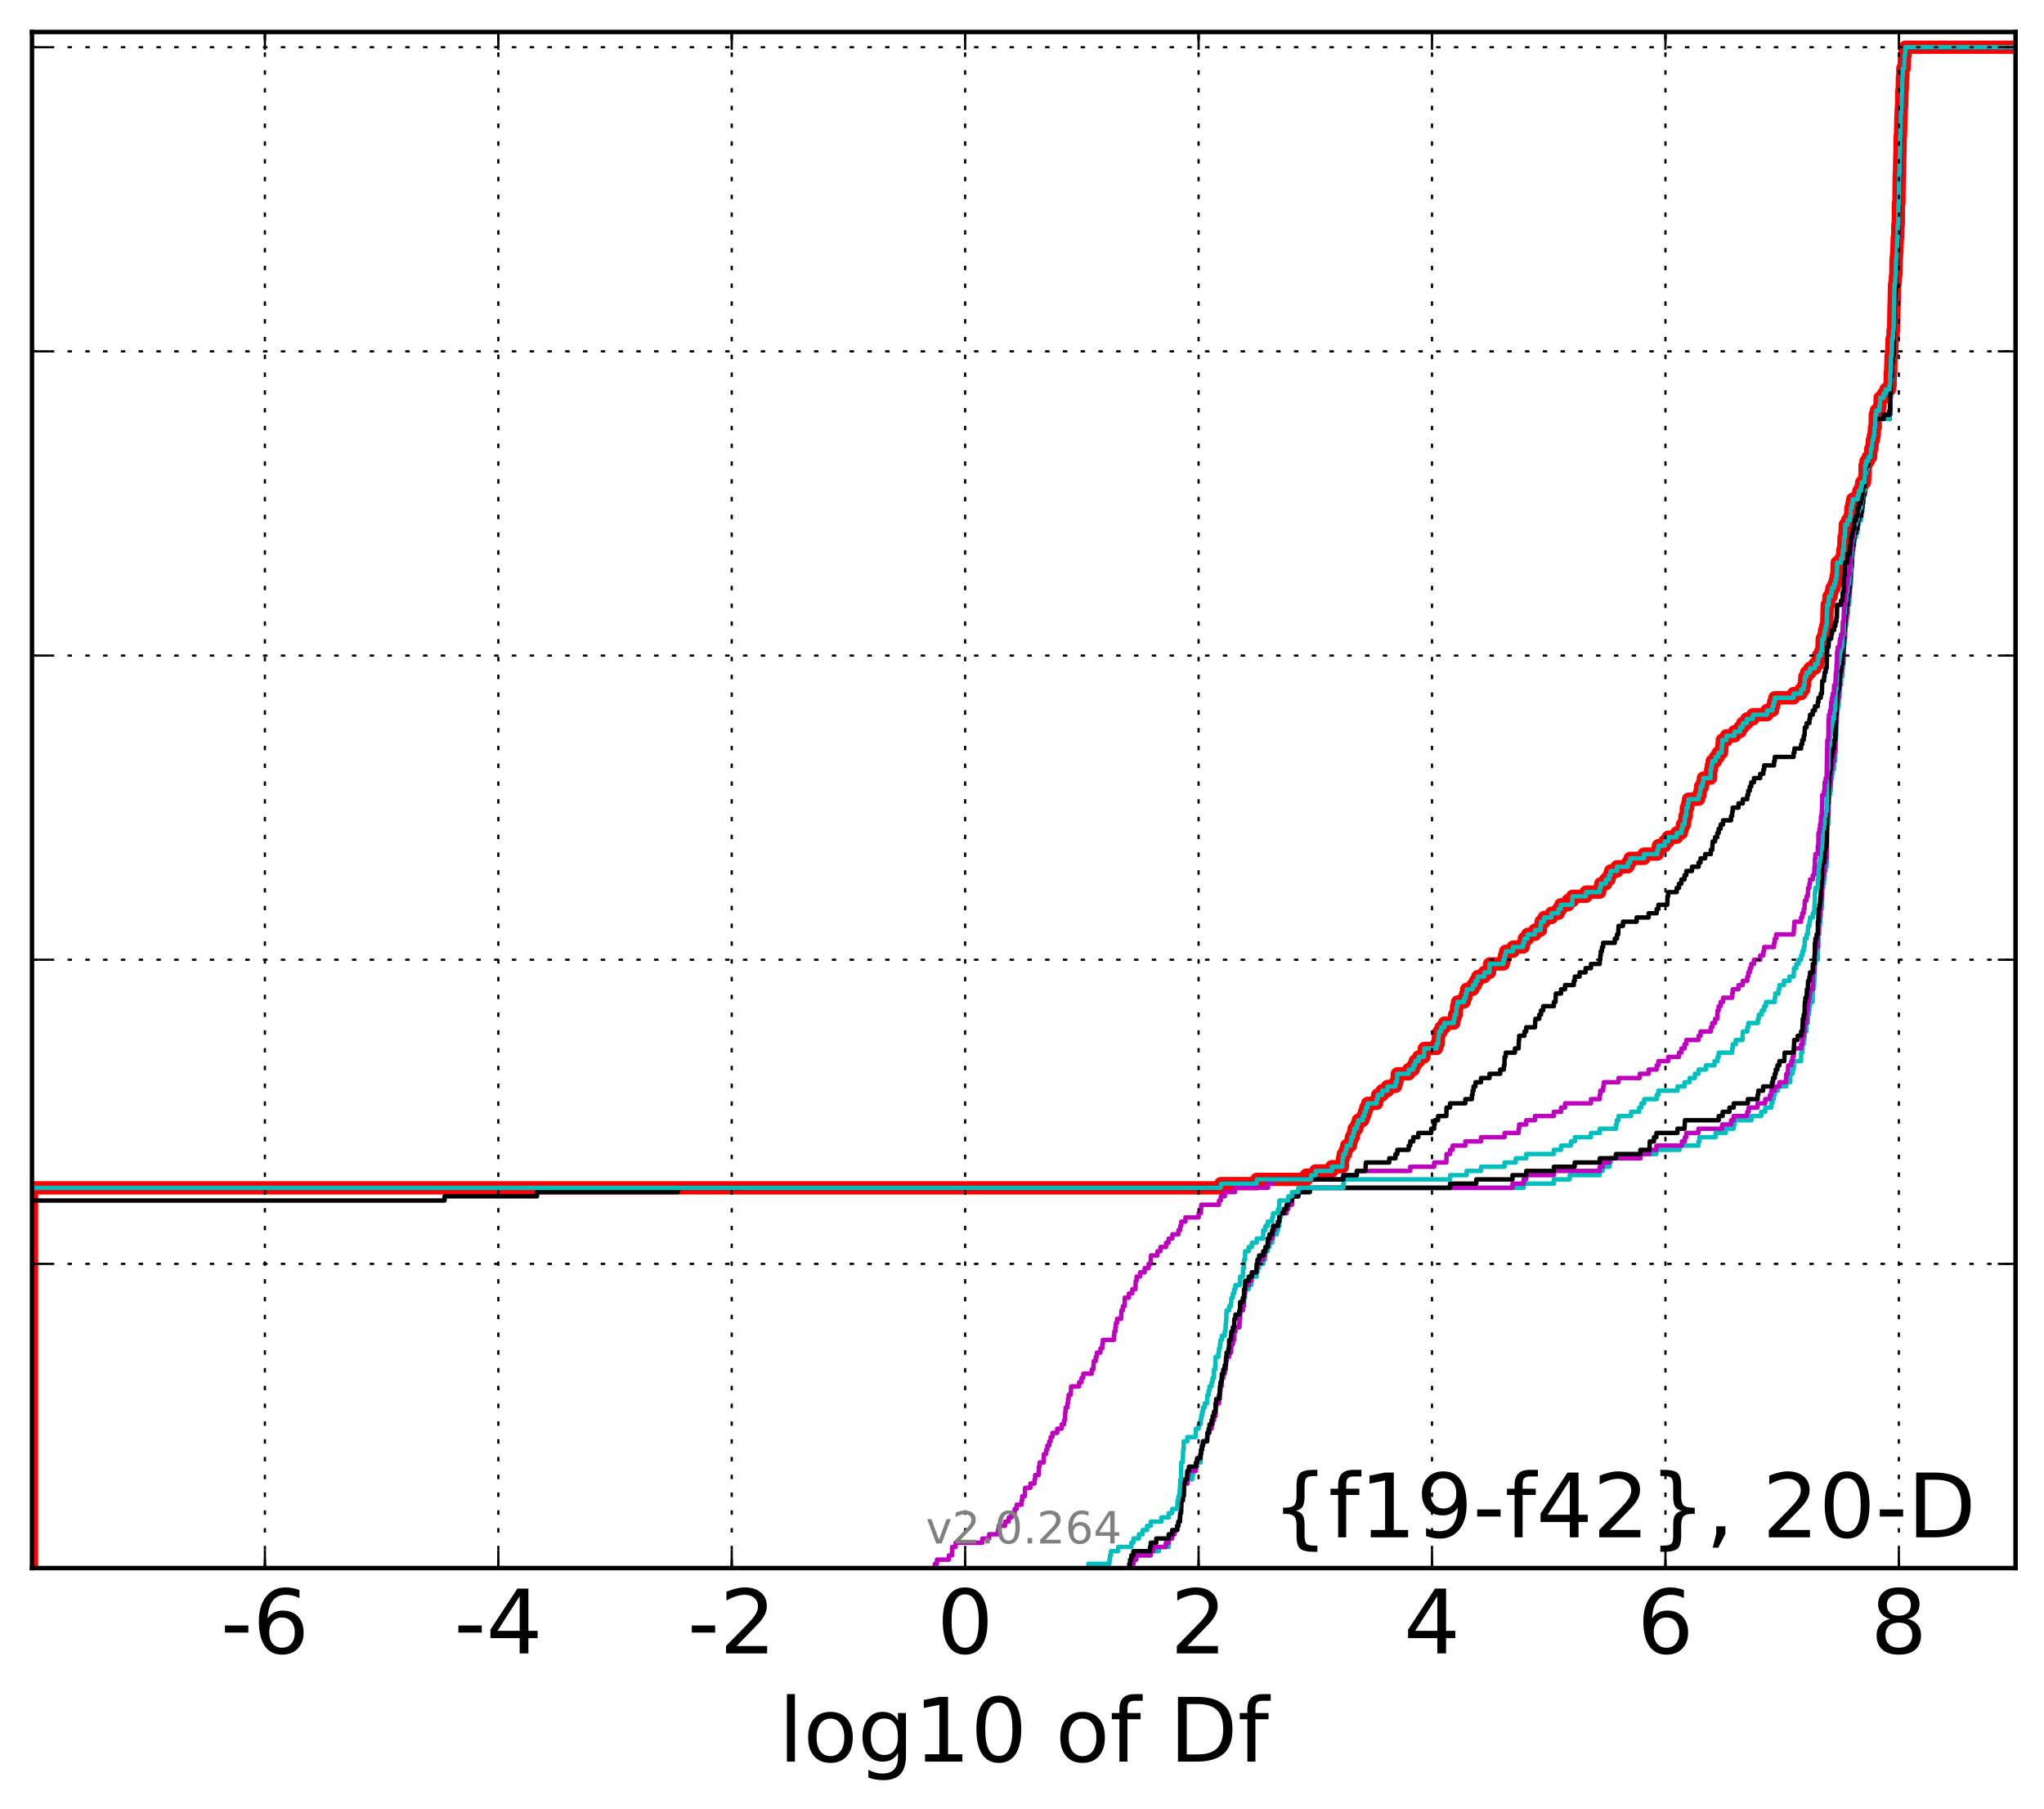 <?xml version="1.0" encoding="utf-8" standalone="no"?>
<!DOCTYPE svg PUBLIC "-//W3C//DTD SVG 1.1//EN"
  "http://www.w3.org/Graphics/SVG/1.1/DTD/svg11.dtd">
<!-- Created with matplotlib (http://matplotlib.org/) -->
<svg height="407pt" version="1.1" viewBox="0 0 460 407" width="460pt" xmlns="http://www.w3.org/2000/svg" xmlns:xlink="http://www.w3.org/1999/xlink">
 <defs>
  <style type="text/css">
*{stroke-linecap:butt;stroke-linejoin:round;stroke-miterlimit:100000;}
  </style>
 </defs>
 <g id="figure_1">
  <g id="patch_1">
   <path d="M 0 407.712 
L 460.8 407.712 
L 460.8 0 
L 0 0 
z
" style="fill:#ffffff;"/>
  </g>
  <g id="axes_1">
   <g id="patch_2">
    <path d="M 7.2 352.8 
L 453.6 352.8 
L 453.6 7.2 
L 7.2 7.2 
z
" style="fill:#ffffff;"/>
   </g>
   <g id="line2d_1">
    <path clip-path="url(#pb1f413cd4d)" d="M 7.086 352.8 
L 7.086 351.85 
L 7.086 351.85 
L 7.086 351.85 
L 7.086 350.899 
L 7.086 350.899 
L 7.086 350.899 
L 7.086 349.949 
L 7.086 349.949 
L 7.086 349.949 
L 7.086 348.998 
L 7.086 348.998 
L 7.086 348.998 
L 7.086 348.048 
L 7.086 348.048 
L 7.086 348.048 
L 7.086 347.097 
L 7.086 347.097 
L 7.086 347.097 
L 7.086 346.147 
L 7.086 346.147 
L 7.086 346.147 
L 7.086 345.196 
L 7.086 345.196 
L 7.086 345.196 
L 7.086 344.246 
L 7.086 344.246 
L 7.086 344.246 
L 7.086 343.295 
L 7.086 343.295 
L 7.086 343.295 
L 7.086 342.345 
L 7.086 342.345 
L 7.086 342.345 
L 7.086 341.394 
L 7.086 341.394 
L 7.086 341.394 
L 7.086 340.444 
L 7.086 340.444 
L 7.086 340.444 
L 7.086 339.493 
L 7.086 339.493 
L 7.086 339.493 
L 7.086 338.543 
L 7.086 338.543 
L 7.086 338.543 
L 7.086 337.592 
L 7.086 337.592 
L 7.086 337.592 
L 7.086 336.642 
L 7.086 336.642 
L 7.086 336.642 
L 7.086 335.691 
L 7.086 335.691 
L 7.086 335.691 
L 7.086 334.741 
L 7.086 334.741 
L 7.086 334.741 
L 7.086 333.79 
L 7.086 333.79 
L 7.086 333.79 
L 7.086 332.84 
L 7.086 332.84 
L 7.086 332.84 
L 7.086 331.889 
L 7.086 331.889 
L 7.086 331.889 
L 7.086 330.939 
L 7.086 330.939 
L 7.086 330.939 
L 7.086 329.988 
L 7.086 329.988 
L 7.086 329.988 
L 7.086 329.038 
L 7.086 329.038 
L 7.086 329.038 
L 7.086 328.087 
L 7.086 328.087 
L 7.086 328.087 
L 7.086 327.137 
L 7.086 327.137 
L 7.086 327.137 
L 7.086 326.186 
L 7.086 326.186 
L 7.086 326.186 
L 7.086 325.236 
L 7.086 325.236 
L 7.086 325.236 
L 7.086 324.285 
L 7.086 324.285 
L 7.086 324.285 
L 7.086 323.335 
L 7.086 323.335 
L 7.086 323.335 
L 7.086 322.384 
L 7.086 322.384 
L 7.086 322.384 
L 7.086 321.434 
L 7.086 321.434 
L 7.086 321.434 
L 7.086 320.483 
L 7.086 320.483 
L 7.086 320.483 
L 7.086 319.533 
L 7.086 319.533 
L 7.086 319.533 
L 7.086 318.582 
L 7.086 318.582 
L 7.086 318.582 
L 7.086 317.632 
L 7.086 317.632 
L 7.086 317.632 
L 7.086 316.681 
L 7.086 316.681 
L 7.086 316.681 
L 7.086 315.731 
L 7.086 315.731 
L 7.086 315.731 
L 7.086 314.78 
L 7.086 314.78 
L 7.086 314.78 
L 7.086 313.83 
L 7.086 313.83 
L 7.086 313.83 
L 7.086 312.879 
L 7.086 312.879 
L 7.086 312.879 
L 7.086 311.929 
L 7.086 311.929 
L 7.086 311.929 
L 7.086 310.978 
L 7.086 310.978 
L 7.086 310.978 
L 7.086 310.028 
L 7.086 310.028 
L 7.086 310.028 
L 7.086 309.077 
L 7.086 309.077 
L 7.086 309.077 
L 7.086 308.127 
L 7.086 308.127 
L 7.086 308.127 
L 7.086 307.176 
L 7.086 307.176 
L 7.086 307.176 
L 7.086 306.226 
L 7.086 306.226 
L 7.086 306.226 
L 7.086 305.275 
L 7.086 305.275 
L 7.086 305.275 
L 7.086 304.325 
L 7.086 304.325 
L 7.086 304.325 
L 7.086 303.374 
L 7.086 303.374 
L 7.086 303.374 
L 7.086 302.424 
L 7.086 302.424 
L 7.086 302.424 
L 7.086 301.473 
L 7.086 301.473 
L 7.086 301.473 
L 7.086 300.523 
L 7.086 300.523 
L 7.086 300.523 
L 7.086 299.572 
L 7.086 299.572 
L 7.086 299.572 
L 7.086 298.622 
L 7.086 298.622 
L 7.086 298.622 
L 7.086 297.671 
L 7.086 297.671 
L 7.086 297.671 
L 7.086 296.721 
L 7.086 296.721 
L 7.086 296.721 
L 7.086 295.77 
L 7.086 295.77 
L 7.086 295.77 
L 7.086 294.82 
L 7.086 294.82 
L 7.086 294.82 
L 7.086 293.869 
L 7.086 293.869 
L 7.086 293.869 
L 7.086 292.919 
L 7.086 292.919 
L 7.086 292.919 
L 7.086 291.968 
L 7.086 291.968 
L 7.086 291.968 
L 7.086 291.018 
L 7.086 291.018 
L 7.086 291.018 
L 7.086 290.067 
L 7.086 290.067 
L 7.086 290.067 
L 7.086 289.117 
L 7.086 289.117 
L 7.086 289.117 
L 7.086 288.166 
L 7.086 288.166 
L 7.086 288.166 
L 7.086 287.216 
L 7.086 287.216 
L 7.086 287.216 
L 7.086 286.265 
L 7.086 286.265 
L 7.086 286.265 
L 7.086 285.315 
L 7.086 285.315 
L 7.086 285.315 
L 7.086 284.364 
L 7.086 284.364 
L 7.086 284.364 
L 7.086 283.414 
L 7.086 283.414 
L 7.086 283.414 
L 7.086 282.463 
L 7.086 282.463 
L 7.086 282.463 
L 7.086 281.513 
L 7.086 281.513 
L 7.086 281.513 
L 7.086 280.562 
L 7.086 280.562 
L 7.086 280.562 
L 7.086 279.612 
L 7.086 279.612 
L 7.086 279.612 
L 7.086 278.661 
L 7.086 278.661 
L 7.086 278.661 
L 7.086 277.711 
L 7.086 277.711 
L 7.086 277.711 
L 7.086 276.76 
L 7.086 276.76 
L 7.086 276.76 
L 7.086 275.81 
L 7.086 275.81 
L 7.086 275.81 
L 7.086 274.859 
L 7.086 274.859 
L 7.086 274.859 
L 7.086 273.909 
L 7.086 273.909 
L 7.086 273.909 
L 7.086 272.958 
L 7.086 272.958 
L 7.086 272.958 
L 7.086 272.008 
L 7.086 272.008 
L 7.086 272.008 
L 7.086 271.057 
L 7.086 271.057 
L 7.086 271.057 
L 7.086 270.107 
L 7.086 270.107 
L 7.086 270.107 
L 7.086 269.156 
L 7.086 269.156 
L 7.086 269.156 
L 7.086 268.206 
L 7.086 268.206 
L 7.086 268.206 
L 7.086 267.255 
L 274.747 267.255 
L 274.747 266.305 
L 282.842 266.305 
L 282.842 265.354 
L 293.981 265.354 
L 293.981 264.404 
L 296.078 264.404 
L 296.078 263.453 
L 299.725 263.453 
L 299.725 262.503 
L 302.104 262.503 
L 302.132 260.602 
L 302.314 260.602 
L 302.314 259.651 
L 302.806 259.651 
L 302.806 258.701 
L 303.073 258.701 
L 303.073 257.75 
L 303.926 257.75 
L 303.926 256.8 
L 304.123 256.8 
L 304.123 255.85 
L 304.548 255.85 
L 304.548 254.899 
L 304.744 254.899 
L 304.744 253.949 
L 305.343 253.949 
L 305.343 252.998 
L 305.677 252.998 
L 305.677 252.048 
L 306.703 252.048 
L 306.703 251.097 
L 307.078 251.097 
L 307.078 250.147 
L 307.387 250.147 
L 307.387 249.196 
L 307.787 249.196 
L 307.787 248.246 
L 309.799 248.246 
L 309.799 247.295 
L 310.057 247.295 
L 310.057 246.345 
L 311.059 246.345 
L 311.059 245.394 
L 312.253 245.394 
L 312.253 244.444 
L 314.05 244.444 
L 314.05 243.493 
L 314.375 243.493 
L 314.477 241.592 
L 317.031 241.592 
L 317.031 240.642 
L 318.052 240.642 
L 318.052 239.691 
L 318.491 239.691 
L 318.491 238.741 
L 319.27 238.741 
L 319.27 237.79 
L 320.455 237.79 
L 320.545 235.889 
L 323.287 235.889 
L 323.287 234.939 
L 323.636 234.939 
L 323.729 233.038 
L 323.852 233.038 
L 323.852 232.087 
L 324.356 232.087 
L 324.356 231.137 
L 325.063 231.137 
L 325.063 230.186 
L 327.183 230.186 
L 327.183 229.236 
L 327.351 229.236 
L 327.351 228.285 
L 327.717 228.285 
L 327.819 226.384 
L 328.026 226.384 
L 328.026 225.434 
L 329.507 225.434 
L 329.507 224.483 
L 329.859 224.483 
L 329.859 223.533 
L 330.085 223.533 
L 330.085 222.582 
L 331.455 222.582 
L 331.455 221.632 
L 332.059 221.632 
L 332.059 220.681 
L 332.573 220.681 
L 332.573 219.731 
L 334.052 219.731 
L 334.052 218.78 
L 335.212 218.78 
L 335.229 216.879 
L 338.334 216.879 
L 338.334 215.929 
L 338.588 215.929 
L 338.588 214.978 
L 338.854 214.978 
L 338.854 214.028 
L 340.51 214.028 
L 340.51 213.077 
L 342.781 213.077 
L 342.781 212.127 
L 343.051 212.127 
L 343.051 211.176 
L 343.791 211.176 
L 343.791 210.226 
L 345.442 210.226 
L 345.442 209.275 
L 346.684 209.275 
L 346.684 208.325 
L 346.809 208.325 
L 346.809 207.374 
L 347.526 207.374 
L 347.526 206.424 
L 349.163 206.424 
L 349.163 205.473 
L 350.703 205.473 
L 350.703 204.523 
L 351.259 204.523 
L 351.259 203.572 
L 352.883 203.572 
L 352.883 202.622 
L 353.896 202.622 
L 353.896 201.671 
L 356.935 201.671 
L 356.935 200.721 
L 360.014 200.721 
L 360.014 199.77 
L 360.253 199.77 
L 360.253 198.82 
L 361.39 198.82 
L 361.39 197.869 
L 362.115 197.869 
L 362.115 196.919 
L 362.468 196.919 
L 362.468 195.968 
L 363.909 195.968 
L 363.909 195.018 
L 366.349 195.018 
L 366.349 194.067 
L 366.86 194.067 
L 366.86 193.117 
L 369.981 193.117 
L 369.981 192.166 
L 372.984 192.166 
L 372.984 191.216 
L 373.227 191.216 
L 373.227 190.265 
L 374.654 190.265 
L 374.654 189.315 
L 375.422 189.315 
L 375.422 188.364 
L 377.338 188.364 
L 377.338 187.414 
L 378.398 187.414 
L 378.398 186.463 
L 378.641 186.463 
L 378.641 185.513 
L 379.107 185.513 
L 379.209 183.612 
L 379.491 183.612 
L 379.508 181.711 
L 379.824 181.711 
L 379.824 180.76 
L 380.002 180.76 
L 380.002 179.81 
L 382.269 179.81 
L 382.269 178.859 
L 382.591 178.859 
L 382.591 177.909 
L 382.706 177.909 
L 382.706 176.958 
L 383.166 176.958 
L 383.166 176.008 
L 383.347 176.008 
L 383.347 175.057 
L 384.962 175.057 
L 384.983 173.156 
L 385.149 173.156 
L 385.149 172.206 
L 385.335 172.206 
L 385.335 171.255 
L 386.092 171.255 
L 386.092 170.305 
L 386.701 170.305 
L 386.701 169.354 
L 387.431 169.354 
L 387.531 167.453 
L 387.601 167.453 
L 387.601 166.503 
L 388.528 166.503 
L 388.528 165.552 
L 390.364 165.552 
L 390.364 164.602 
L 391.593 164.602 
L 391.593 163.651 
L 392.212 163.651 
L 392.212 162.701 
L 393.141 162.701 
L 393.141 161.75 
L 394.493 161.75 
L 394.493 160.8 
L 397.666 160.8 
L 397.666 159.85 
L 398.889 159.85 
L 398.889 158.899 
L 399.142 158.899 
L 399.142 157.949 
L 399.416 157.949 
L 399.416 156.998 
L 403.65 156.998 
L 403.65 156.048 
L 405.335 156.048 
L 405.335 155.097 
L 405.923 155.097 
L 405.923 154.147 
L 406.101 154.147 
L 406.184 152.246 
L 406.574 152.246 
L 406.574 151.295 
L 407.352 151.295 
L 407.352 150.345 
L 408.45 150.345 
L 408.45 149.394 
L 409.093 149.394 
L 409.093 148.444 
L 409.24 148.444 
L 409.24 147.493 
L 409.756 147.493 
L 409.756 146.543 
L 410.018 146.543 
L 410.094 143.691 
L 410.497 143.691 
L 410.497 142.741 
L 410.621 142.741 
L 410.621 141.79 
L 410.862 141.79 
L 410.862 140.84 
L 411.085 140.84 
L 411.188 137.038 
L 411.205 137.038 
L 411.205 136.087 
L 411.507 136.087 
L 411.607 134.186 
L 412.103 134.186 
L 412.103 133.236 
L 412.283 133.236 
L 412.283 132.285 
L 412.763 132.285 
L 412.763 131.335 
L 413.057 131.335 
L 413.057 130.384 
L 413.27 130.384 
L 413.27 129.434 
L 413.387 129.434 
L 413.45 126.582 
L 414.323 126.582 
L 414.323 125.632 
L 414.643 125.632 
L 414.721 123.731 
L 414.924 123.731 
L 415.006 120.879 
L 415.188 120.879 
L 415.29 118.028 
L 415.782 118.028 
L 415.782 117.077 
L 416.33 117.077 
L 416.33 116.127 
L 416.476 116.127 
L 416.547 114.226 
L 416.787 114.226 
L 416.787 113.275 
L 416.963 113.275 
L 416.963 112.325 
L 418.082 112.325 
L 418.082 111.374 
L 418.347 111.374 
L 418.347 110.424 
L 418.807 110.424 
L 418.807 109.473 
L 418.978 109.473 
L 418.978 108.523 
L 419.604 108.523 
L 419.707 106.622 
L 419.723 106.622 
L 419.736 104.721 
L 419.937 104.721 
L 419.937 103.77 
L 420.448 103.77 
L 420.448 102.82 
L 420.97 102.82 
L 421.024 100.919 
L 421.261 100.919 
L 421.37 99.018 
L 421.602 99.018 
L 421.602 98.067 
L 421.775 98.067 
L 421.852 96.166 
L 422.011 96.166 
L 422.032 93.315 
L 422.267 93.315 
L 422.267 92.364 
L 422.951 92.364 
L 422.951 91.414 
L 423.064 91.414 
L 423.128 89.513 
L 423.905 89.513 
L 423.905 88.562 
L 424.42 88.562 
L 424.42 87.612 
L 425.233 87.612 
L 425.233 86.661 
L 425.371 86.661 
L 425.389 83.81 
L 425.49 83.81 
L 425.587 80.008 
L 425.713 80.008 
L 425.82 76.206 
L 426.016 76.206 
L 426.028 74.305 
L 426.157 74.305 
L 426.251 68.602 
L 426.274 68.602 
L 426.373 63.85 
L 426.495 63.85 
L 426.588 61.949 
L 426.657 61.949 
L 426.712 58.147 
L 426.775 58.147 
L 426.883 56.246 
L 426.898 56.246 
L 426.979 53.394 
L 427.075 53.394 
L 427.099 50.543 
L 427.203 50.543 
L 427.237 45.79 
L 427.342 45.79 
L 427.425 39.137 
L 427.47 39.137 
L 427.566 34.384 
L 427.587 34.384 
L 427.638 30.582 
L 427.708 30.582 
L 427.803 25.83 
L 427.827 25.83 
L 427.917 23.929 
L 427.954 23.929 
L 428.035 20.127 
L 428.099 20.127 
L 428.142 17.275 
L 428.226 17.275 
L 428.23 15.374 
L 428.534 15.374 
L 428.608 12.523 
L 428.742 12.523 
L 428.795 10.622 
L 428.795 10.622 
L 453.6 10.622 
L 453.6 10.622 
" style="fill:none;stroke:#ff0000;stroke-linecap:square;stroke-width:3.0;"/>
   </g>
   <g id="line2d_2">
    <path clip-path="url(#pb1f413cd4d)" d="M 254.608 352.8 
L 254.608 351.85 
L 255.071 351.85 
L 255.071 350.899 
L 255.707 350.899 
L 255.707 349.949 
L 258.973 349.949 
L 258.973 348.998 
L 260.827 348.998 
L 260.827 348.048 
L 263.014 348.048 
L 263.084 346.147 
L 263.795 346.147 
L 263.795 345.196 
L 264.311 345.196 
L 264.311 344.246 
L 264.924 344.246 
L 264.924 343.295 
L 265.208 343.295 
L 265.208 342.345 
L 265.53 342.345 
L 265.629 340.444 
L 265.778 340.444 
L 265.847 337.592 
L 266.189 337.592 
L 266.189 336.642 
L 266.375 336.642 
L 266.474 333.79 
L 267.21 333.79 
L 267.21 332.84 
L 268.328 332.84 
L 268.328 331.889 
L 268.491 331.889 
L 268.491 330.939 
L 269.121 330.939 
L 269.121 329.988 
L 269.428 329.988 
L 269.428 329.038 
L 270.178 329.038 
L 270.22 327.137 
L 270.304 327.137 
L 270.304 326.186 
L 270.518 326.186 
L 270.518 325.236 
L 270.744 325.236 
L 270.744 324.285 
L 271.656 324.285 
L 271.734 322.384 
L 272.202 322.384 
L 272.202 321.434 
L 272.66 321.434 
L 272.66 320.483 
L 272.891 320.483 
L 272.891 319.533 
L 273.203 319.533 
L 273.203 318.582 
L 273.541 318.582 
L 273.552 316.681 
L 273.697 316.681 
L 273.697 315.731 
L 274.334 315.731 
L 274.334 314.78 
L 274.494 314.78 
L 274.533 312.879 
L 274.667 312.879 
L 274.667 311.929 
L 274.904 311.929 
L 274.992 310.028 
L 275.289 310.028 
L 275.289 309.077 
L 275.622 309.077 
L 275.622 308.127 
L 275.851 308.127 
L 275.931 306.226 
L 276.039 306.226 
L 276.039 305.275 
L 276.625 305.275 
L 276.625 304.325 
L 277.016 304.325 
L 277.125 302.424 
L 277.451 302.424 
L 277.451 301.473 
L 277.745 301.473 
L 277.787 299.572 
L 278.035 299.572 
L 278.035 298.622 
L 278.903 298.622 
L 278.964 296.721 
L 279.058 296.721 
L 279.104 294.82 
L 279.702 294.82 
L 279.702 293.869 
L 279.963 293.869 
L 279.979 291.968 
L 280.208 291.968 
L 280.232 290.067 
L 281.033 290.067 
L 281.033 289.117 
L 281.576 289.117 
L 281.576 288.166 
L 281.742 288.166 
L 281.742 287.216 
L 282.815 287.216 
L 282.815 286.265 
L 282.986 286.265 
L 282.986 285.315 
L 283.368 285.315 
L 283.368 284.364 
L 284.29 284.364 
L 284.29 283.414 
L 284.689 283.414 
L 284.789 281.513 
L 285.312 281.513 
L 285.312 280.562 
L 285.681 280.562 
L 285.681 279.612 
L 286.302 279.612 
L 286.302 278.661 
L 286.501 278.661 
L 286.501 277.711 
L 287.361 277.711 
L 287.361 276.76 
L 287.626 276.76 
L 287.626 275.81 
L 287.906 275.81 
L 287.933 273.909 
L 288.233 273.909 
L 288.233 272.958 
L 289.533 272.958 
L 289.533 272.008 
L 289.927 272.008 
L 289.927 271.057 
L 290.745 271.057 
L 290.854 269.156 
L 292.174 269.156 
L 292.174 268.206 
L 294.738 268.206 
L 294.738 267.255 
L 342.886 267.255 
L 342.886 266.305 
L 349.696 266.305 
L 349.696 265.354 
L 353.251 265.354 
L 353.251 264.404 
L 360.014 264.404 
L 360.014 263.453 
L 360.681 263.453 
L 360.681 262.503 
L 362.214 262.503 
L 362.214 261.552 
L 362.478 261.552 
L 362.478 260.602 
L 369.165 260.602 
L 369.165 259.651 
L 372.77 259.651 
L 372.77 258.701 
L 377.978 258.701 
L 377.978 257.75 
L 382.239 257.75 
L 382.239 256.8 
L 382.467 256.8 
L 382.467 255.85 
L 386.076 255.85 
L 386.076 254.899 
L 388.374 254.899 
L 388.374 253.949 
L 390.148 253.949 
L 390.148 252.998 
L 390.396 252.998 
L 390.396 252.048 
L 394.164 252.048 
L 394.164 251.097 
L 396.358 251.097 
L 396.358 250.147 
L 397.272 250.147 
L 397.272 249.196 
L 398.613 249.196 
L 398.613 248.246 
L 398.885 248.246 
L 398.885 247.295 
L 399.174 247.295 
L 399.174 246.345 
L 399.416 246.345 
L 399.416 245.394 
L 400.103 245.394 
L 400.103 244.444 
L 402.022 244.444 
L 402.022 243.493 
L 402.896 243.493 
L 402.918 241.592 
L 403.398 241.592 
L 403.398 240.642 
L 403.65 240.642 
L 403.753 238.741 
L 405.335 238.741 
L 405.352 236.84 
L 405.594 236.84 
L 405.693 234.939 
L 405.923 234.939 
L 405.923 233.988 
L 406.101 233.988 
L 406.184 232.087 
L 406.55 232.087 
L 406.574 230.186 
L 406.839 230.186 
L 406.91 228.285 
L 407.089 228.285 
L 407.089 227.335 
L 407.208 227.335 
L 407.208 226.384 
L 407.352 226.384 
L 407.352 225.434 
L 407.93 225.434 
L 407.964 222.582 
L 408.137 222.582 
L 408.137 221.632 
L 408.281 221.632 
L 408.348 219.731 
L 408.393 219.731 
L 408.45 216.879 
L 408.552 216.879 
L 408.552 215.929 
L 409.085 215.929 
L 409.121 213.077 
L 409.227 213.077 
L 409.24 210.226 
L 409.429 210.226 
L 409.462 208.325 
L 409.593 208.325 
L 409.679 206.424 
L 409.756 206.424 
L 409.807 204.523 
L 409.971 204.523 
L 410.069 201.671 
L 410.094 201.671 
L 410.094 199.77 
L 410.288 199.77 
L 410.288 198.82 
L 410.497 198.82 
L 410.497 197.869 
L 410.621 197.869 
L 410.632 195.968 
L 410.862 195.968 
L 410.862 195.018 
L 411.078 195.018 
L 411.188 187.414 
L 411.205 187.414 
L 411.241 185.513 
L 411.457 185.513 
L 411.532 180.76 
L 411.607 180.76 
L 411.711 178.859 
L 411.837 178.859 
L 411.837 177.909 
L 412.02 177.909 
L 412.103 175.057 
L 412.283 175.057 
L 412.283 174.107 
L 412.448 174.107 
L 412.448 173.156 
L 412.739 173.156 
L 412.763 171.255 
L 413.005 171.255 
L 413.105 167.453 
L 413.156 167.453 
L 413.241 164.602 
L 413.27 164.602 
L 413.31 162.701 
L 413.387 162.701 
L 413.45 159.85 
L 413.582 159.85 
L 413.582 158.899 
L 413.791 158.899 
L 413.864 156.998 
L 413.975 156.998 
L 414.084 154.147 
L 414.323 154.147 
L 414.384 152.246 
L 414.643 152.246 
L 414.721 149.394 
L 414.924 149.394 
L 415.007 144.642 
L 415.188 144.642 
L 415.29 140.84 
L 415.486 140.84 
L 415.518 138.939 
L 415.782 138.939 
L 415.821 136.087 
L 416.166 136.087 
L 416.243 134.186 
L 416.324 134.186 
L 416.33 132.285 
L 416.476 132.285 
L 416.547 128.483 
L 416.692 128.483 
L 416.787 126.582 
L 416.813 126.582 
L 416.874 124.681 
L 416.963 124.681 
L 416.963 123.731 
L 417.13 123.731 
L 417.13 122.78 
L 417.248 122.78 
L 417.271 120.879 
L 417.7 120.879 
L 417.7 119.929 
L 418.025 119.929 
L 418.082 118.028 
L 418.347 118.028 
L 418.347 117.077 
L 418.807 117.077 
L 418.807 116.127 
L 418.978 116.127 
L 418.978 115.176 
L 419.128 115.176 
L 419.14 113.275 
L 419.26 113.275 
L 419.366 111.374 
L 419.604 111.374 
L 419.707 109.473 
L 419.723 109.473 
L 419.822 106.622 
L 419.937 106.622 
L 419.937 105.671 
L 420.264 105.671 
L 420.264 104.721 
L 420.379 104.721 
L 420.448 102.82 
L 420.97 102.82 
L 421.024 100.919 
L 421.261 100.919 
L 421.37 99.018 
L 421.602 99.018 
L 421.602 98.067 
L 421.775 98.067 
L 421.852 96.166 
L 422.02 96.166 
L 422.032 94.265 
L 425.233 94.265 
L 425.233 93.315 
L 425.368 93.315 
L 425.389 89.513 
L 425.49 89.513 
L 425.587 85.711 
L 425.764 85.711 
L 425.82 82.859 
L 425.927 82.859 
L 426.016 80.958 
L 426.111 80.958 
L 426.199 74.305 
L 426.234 74.305 
L 426.345 69.552 
L 426.352 69.552 
L 426.373 67.651 
L 426.495 67.651 
L 426.588 65.75 
L 426.657 65.75 
L 426.716 60.998 
L 426.775 60.998 
L 426.883 59.097 
L 426.898 59.097 
L 426.979 56.246 
L 427.075 56.246 
L 427.099 53.394 
L 427.203 53.394 
L 427.237 48.642 
L 427.342 48.642 
L 427.425 41.988 
L 427.47 41.988 
L 427.566 37.236 
L 427.586 37.236 
L 427.638 32.483 
L 427.708 32.483 
L 427.803 26.78 
L 427.827 26.78 
L 427.917 23.929 
L 427.954 23.929 
L 428.035 20.127 
L 428.099 20.127 
L 428.142 17.275 
L 428.226 17.275 
L 428.23 15.374 
L 428.534 15.374 
L 428.608 12.523 
L 428.742 12.523 
L 428.795 10.622 
L 428.795 10.622 
L 453.6 10.622 
L 453.6 10.622 
" style="fill:none;stroke:#00bfbf;stroke-linecap:square;"/>
   </g>
   <g id="line2d_3">
    <path clip-path="url(#pb1f413cd4d)" d="M 254.608 352.8 
L 254.608 351.85 
L 255.071 351.85 
L 255.071 350.899 
L 255.707 350.899 
L 255.707 349.949 
L 258.973 349.949 
L 258.973 348.998 
L 259.548 348.998 
L 259.548 348.048 
L 262.347 348.048 
L 262.347 347.097 
L 263.014 347.097 
L 263.014 346.147 
L 263.795 346.147 
L 263.795 345.196 
L 264.311 345.196 
L 264.311 344.246 
L 264.924 344.246 
L 264.924 343.295 
L 265.208 343.295 
L 265.208 342.345 
L 265.53 342.345 
L 265.629 340.444 
L 265.778 340.444 
L 265.847 337.592 
L 266.189 337.592 
L 266.189 336.642 
L 266.375 336.642 
L 266.474 333.79 
L 267.21 333.79 
L 267.21 332.84 
L 267.337 332.84 
L 267.337 331.889 
L 267.486 331.889 
L 267.486 330.939 
L 269.121 330.939 
L 269.121 329.988 
L 269.306 329.988 
L 269.306 329.038 
L 269.428 329.038 
L 269.428 328.087 
L 270.178 328.087 
L 270.178 327.137 
L 270.304 327.137 
L 270.304 326.186 
L 270.518 326.186 
L 270.518 325.236 
L 270.744 325.236 
L 270.744 324.285 
L 271.656 324.285 
L 271.734 322.384 
L 272.202 322.384 
L 272.202 321.434 
L 272.66 321.434 
L 272.66 320.483 
L 272.891 320.483 
L 272.891 319.533 
L 273.203 319.533 
L 273.203 318.582 
L 273.541 318.582 
L 273.552 316.681 
L 273.697 316.681 
L 273.697 315.731 
L 274.334 315.731 
L 274.334 314.78 
L 274.494 314.78 
L 274.533 312.879 
L 274.667 312.879 
L 274.667 311.929 
L 274.904 311.929 
L 274.992 310.028 
L 275.289 310.028 
L 275.289 309.077 
L 275.622 309.077 
L 275.622 308.127 
L 275.851 308.127 
L 275.931 306.226 
L 276.039 306.226 
L 276.039 305.275 
L 276.625 305.275 
L 276.625 304.325 
L 277.016 304.325 
L 277.125 302.424 
L 277.451 302.424 
L 277.451 301.473 
L 277.745 301.473 
L 277.787 299.572 
L 278.035 299.572 
L 278.035 298.622 
L 278.903 298.622 
L 278.964 296.721 
L 279.058 296.721 
L 279.104 294.82 
L 279.702 294.82 
L 279.702 293.869 
L 279.928 293.869 
L 279.979 291.018 
L 280.208 291.018 
L 280.232 289.117 
L 281.033 289.117 
L 281.033 288.166 
L 281.576 288.166 
L 281.576 287.216 
L 281.742 287.216 
L 281.742 286.265 
L 282.815 286.265 
L 282.815 285.315 
L 282.986 285.315 
L 282.986 284.364 
L 283.368 284.364 
L 283.368 283.414 
L 284.29 283.414 
L 284.29 282.463 
L 284.689 282.463 
L 284.789 280.562 
L 285.312 280.562 
L 285.312 279.612 
L 285.681 279.612 
L 285.681 278.661 
L 286.302 278.661 
L 286.302 277.711 
L 286.501 277.711 
L 286.501 276.76 
L 286.888 276.76 
L 286.888 275.81 
L 287.626 275.81 
L 287.626 274.859 
L 287.906 274.859 
L 287.933 272.958 
L 289.533 272.958 
L 289.533 272.008 
L 289.927 272.008 
L 289.927 271.057 
L 290.745 271.057 
L 290.854 269.156 
L 292.174 269.156 
L 292.174 268.206 
L 294.738 268.206 
L 294.738 267.255 
L 340.377 267.255 
L 340.377 266.305 
L 342.886 266.305 
L 342.886 265.354 
L 343.476 265.354 
L 343.476 264.404 
L 349.696 264.404 
L 349.696 263.453 
L 360.014 263.453 
L 360.014 262.503 
L 360.681 262.503 
L 360.681 261.552 
L 362.214 261.552 
L 362.214 260.602 
L 369.165 260.602 
L 369.165 259.651 
L 371.209 259.651 
L 371.209 258.701 
L 372.77 258.701 
L 372.77 257.75 
L 378.522 257.75 
L 378.522 256.8 
L 379.186 256.8 
L 379.186 255.85 
L 379.502 255.85 
L 379.502 254.899 
L 382.239 254.899 
L 382.239 253.949 
L 387.567 253.949 
L 387.567 252.998 
L 389.576 252.998 
L 389.576 252.048 
L 390.148 252.048 
L 390.148 251.097 
L 393.219 251.097 
L 393.219 250.147 
L 393.539 250.147 
L 393.539 249.196 
L 395.528 249.196 
L 395.528 248.246 
L 397.272 248.246 
L 397.272 247.295 
L 398.314 247.295 
L 398.314 246.345 
L 398.613 246.345 
L 398.613 245.394 
L 399.416 245.394 
L 399.416 244.444 
L 400.455 244.444 
L 400.455 243.493 
L 401.927 243.493 
L 402.022 241.592 
L 402.344 241.592 
L 402.436 239.691 
L 403.121 239.691 
L 403.121 238.741 
L 403.398 238.741 
L 403.398 237.79 
L 403.65 237.79 
L 403.753 235.889 
L 405.335 235.889 
L 405.335 234.939 
L 405.594 234.939 
L 405.693 233.038 
L 405.923 233.038 
L 405.923 232.087 
L 406.101 232.087 
L 406.184 230.186 
L 406.55 230.186 
L 406.656 227.335 
L 406.839 227.335 
L 406.91 225.434 
L 407.089 225.434 
L 407.089 224.483 
L 407.208 224.483 
L 407.208 223.533 
L 407.352 223.533 
L 407.352 222.582 
L 407.93 222.582 
L 407.995 218.78 
L 408.281 218.78 
L 408.348 216.879 
L 408.393 216.879 
L 408.45 214.028 
L 408.552 214.028 
L 408.552 213.077 
L 409.085 213.077 
L 409.121 210.226 
L 409.227 210.226 
L 409.24 207.374 
L 409.462 207.374 
L 409.462 206.424 
L 409.593 206.424 
L 409.679 204.523 
L 409.756 204.523 
L 409.807 202.622 
L 409.971 202.622 
L 410.069 199.77 
L 410.094 199.77 
L 410.094 197.869 
L 410.288 197.869 
L 410.288 196.919 
L 410.497 196.919 
L 410.497 195.968 
L 410.621 195.968 
L 410.632 194.067 
L 410.862 194.067 
L 410.862 193.117 
L 411.078 193.117 
L 411.188 185.513 
L 411.205 185.513 
L 411.241 183.612 
L 411.457 183.612 
L 411.532 178.859 
L 411.607 178.859 
L 411.711 176.958 
L 411.837 176.958 
L 411.837 176.008 
L 412.02 176.008 
L 412.103 173.156 
L 412.283 173.156 
L 412.283 172.206 
L 412.448 172.206 
L 412.448 171.255 
L 412.739 171.255 
L 412.763 169.354 
L 413.005 169.354 
L 413.105 165.552 
L 413.156 165.552 
L 413.241 162.701 
L 413.27 162.701 
L 413.31 160.8 
L 413.387 160.8 
L 413.45 157.949 
L 413.582 157.949 
L 413.582 156.998 
L 413.791 156.998 
L 413.864 155.097 
L 413.975 155.097 
L 414.084 152.246 
L 414.323 152.246 
L 414.384 150.345 
L 414.643 150.345 
L 414.721 147.493 
L 414.924 147.493 
L 415.007 143.691 
L 415.188 143.691 
L 415.29 139.889 
L 415.486 139.889 
L 415.518 137.988 
L 415.782 137.988 
L 415.821 135.137 
L 415.962 135.137 
L 415.962 134.186 
L 416.166 134.186 
L 416.243 132.285 
L 416.33 132.285 
L 416.33 131.335 
L 416.476 131.335 
L 416.547 127.533 
L 416.692 127.533 
L 416.787 125.632 
L 416.813 125.632 
L 416.874 123.731 
L 416.963 123.731 
L 416.963 122.78 
L 417.13 122.78 
L 417.13 121.83 
L 417.248 121.83 
L 417.271 119.929 
L 417.7 119.929 
L 417.7 118.978 
L 418.025 118.978 
L 418.082 117.077 
L 418.347 117.077 
L 418.347 116.127 
L 418.807 116.127 
L 418.807 115.176 
L 418.978 115.176 
L 418.978 114.226 
L 419.128 114.226 
L 419.128 113.275 
L 419.26 113.275 
L 419.366 111.374 
L 419.604 111.374 
L 419.707 109.473 
L 419.723 109.473 
L 419.822 106.622 
L 419.937 106.622 
L 419.937 105.671 
L 420.264 105.671 
L 420.264 104.721 
L 420.379 104.721 
L 420.448 102.82 
L 420.97 102.82 
L 421.024 100.919 
L 421.261 100.919 
L 421.37 99.018 
L 421.602 99.018 
L 421.602 98.067 
L 421.775 98.067 
L 421.852 96.166 
L 422.02 96.166 
L 422.032 94.265 
L 425.233 94.265 
L 425.233 93.315 
L 425.368 93.315 
L 425.389 89.513 
L 425.49 89.513 
L 425.587 85.711 
L 425.764 85.711 
L 425.82 82.859 
L 425.927 82.859 
L 426.016 80.958 
L 426.111 80.958 
L 426.199 74.305 
L 426.234 74.305 
L 426.345 69.552 
L 426.352 69.552 
L 426.373 67.651 
L 426.495 67.651 
L 426.588 65.75 
L 426.657 65.75 
L 426.716 60.998 
L 426.775 60.998 
L 426.883 59.097 
L 426.898 59.097 
L 426.979 56.246 
L 427.075 56.246 
L 427.099 53.394 
L 427.203 53.394 
L 427.237 48.642 
L 427.342 48.642 
L 427.425 41.988 
L 427.47 41.988 
L 427.566 37.236 
L 427.586 37.236 
L 427.638 32.483 
L 427.708 32.483 
L 427.803 26.78 
L 427.827 26.78 
L 427.917 23.929 
L 427.954 23.929 
L 428.035 20.127 
L 428.099 20.127 
L 428.142 17.275 
L 428.226 17.275 
L 428.23 15.374 
L 428.534 15.374 
L 428.608 12.523 
L 428.742 12.523 
L 428.795 10.622 
L 428.795 10.622 
L 453.6 10.622 
L 453.6 10.622 
" style="fill:none;stroke:#bf00bf;stroke-linecap:square;"/>
   </g>
   <g id="line2d_4">
    <path clip-path="url(#pb1f413cd4d)" d="M 254.144 352.8 
L 254.144 351.85 
L 254.324 351.85 
L 254.324 350.899 
L 254.608 350.899 
L 254.608 349.949 
L 255.071 349.949 
L 255.071 348.998 
L 258.807 348.998 
L 258.807 348.048 
L 258.973 348.048 
L 258.973 347.097 
L 260.227 347.097 
L 260.227 346.147 
L 263.014 346.147 
L 263.014 345.196 
L 263.795 345.196 
L 263.795 344.246 
L 264.924 344.246 
L 264.924 343.295 
L 265.208 343.295 
L 265.208 342.345 
L 265.53 342.345 
L 265.629 340.444 
L 265.778 340.444 
L 265.847 337.592 
L 266.189 337.592 
L 266.189 336.642 
L 266.375 336.642 
L 266.474 333.79 
L 266.641 333.79 
L 266.641 332.84 
L 267.109 332.84 
L 267.21 330.939 
L 267.57 330.939 
L 267.57 329.988 
L 269.121 329.988 
L 269.121 329.038 
L 269.428 329.038 
L 269.428 328.087 
L 270.178 328.087 
L 270.178 327.137 
L 270.304 327.137 
L 270.304 326.186 
L 270.518 326.186 
L 270.518 325.236 
L 270.744 325.236 
L 270.744 324.285 
L 271.656 324.285 
L 271.734 322.384 
L 271.994 322.384 
L 271.994 321.434 
L 272.202 321.434 
L 272.202 320.483 
L 272.66 320.483 
L 272.66 319.533 
L 272.891 319.533 
L 272.891 318.582 
L 273.203 318.582 
L 273.203 317.632 
L 273.541 317.632 
L 273.552 315.731 
L 273.697 315.731 
L 273.697 314.78 
L 274.334 314.78 
L 274.334 313.83 
L 274.494 313.83 
L 274.533 311.929 
L 274.667 311.929 
L 274.667 310.978 
L 274.904 310.978 
L 274.992 309.077 
L 275.289 309.077 
L 275.289 308.127 
L 275.622 308.127 
L 275.622 307.176 
L 275.851 307.176 
L 275.931 305.275 
L 276.039 305.275 
L 276.039 304.325 
L 276.458 304.325 
L 276.458 303.374 
L 276.585 303.374 
L 276.625 301.473 
L 277.016 301.473 
L 277.125 299.572 
L 277.451 299.572 
L 277.451 298.622 
L 277.745 298.622 
L 277.787 296.721 
L 278.035 296.721 
L 278.035 295.77 
L 278.903 295.77 
L 278.903 294.82 
L 279.058 294.82 
L 279.104 292.919 
L 279.702 292.919 
L 279.702 291.968 
L 279.963 291.968 
L 279.979 290.067 
L 280.208 290.067 
L 280.232 288.166 
L 281.033 288.166 
L 281.033 287.216 
L 281.742 287.216 
L 281.742 286.265 
L 282.716 286.265 
L 282.815 284.364 
L 282.986 284.364 
L 282.986 283.414 
L 283.368 283.414 
L 283.368 282.463 
L 284.29 282.463 
L 284.29 281.513 
L 284.789 281.513 
L 284.789 280.562 
L 285.29 280.562 
L 285.312 278.661 
L 285.681 278.661 
L 285.681 277.711 
L 286.302 277.711 
L 286.302 276.76 
L 286.501 276.76 
L 286.501 275.81 
L 287.626 275.81 
L 287.626 274.859 
L 287.906 274.859 
L 287.933 272.958 
L 288.923 272.958 
L 288.923 272.008 
L 289.533 272.008 
L 289.533 271.057 
L 289.927 271.057 
L 289.927 270.107 
L 290.745 270.107 
L 290.745 269.156 
L 292.174 269.156 
L 292.174 268.206 
L 294.738 268.206 
L 294.738 267.255 
L 326.34 267.255 
L 326.34 266.305 
L 332.232 266.305 
L 332.232 265.354 
L 340.377 265.354 
L 340.377 264.404 
L 343.476 264.404 
L 343.476 263.453 
L 349.696 263.453 
L 349.696 262.503 
L 354.373 262.503 
L 354.373 261.552 
L 360.014 261.552 
L 360.014 260.602 
L 363.657 260.602 
L 363.657 259.651 
L 369.165 259.651 
L 369.165 258.701 
L 371.209 258.701 
L 371.277 256.8 
L 372.23 256.8 
L 372.23 255.85 
L 372.77 255.85 
L 372.77 254.899 
L 377.51 254.899 
L 377.51 253.949 
L 379.107 253.949 
L 379.186 252.048 
L 386.792 252.048 
L 386.792 251.097 
L 387.681 251.097 
L 387.681 250.147 
L 389.209 250.147 
L 389.209 249.196 
L 390.171 249.196 
L 390.171 248.246 
L 393.353 248.246 
L 393.353 247.295 
L 395.556 247.295 
L 395.556 246.345 
L 395.704 246.345 
L 395.704 245.394 
L 396.788 245.394 
L 396.788 244.444 
L 398.788 244.444 
L 398.788 243.493 
L 399.02 243.493 
L 399.02 242.543 
L 399.416 242.543 
L 399.416 241.592 
L 399.637 241.592 
L 399.637 240.642 
L 400.006 240.642 
L 400.006 239.691 
L 400.455 239.691 
L 400.455 238.741 
L 401.548 238.741 
L 401.635 236.84 
L 403.65 236.84 
L 403.753 234.939 
L 403.781 234.939 
L 403.781 233.988 
L 404.561 233.988 
L 404.561 233.038 
L 405.335 233.038 
L 405.335 232.087 
L 405.594 232.087 
L 405.693 230.186 
L 405.713 230.186 
L 405.713 229.236 
L 405.923 229.236 
L 405.923 228.285 
L 406.101 228.285 
L 406.184 225.434 
L 406.295 225.434 
L 406.295 224.483 
L 406.574 224.483 
L 406.656 222.582 
L 406.839 222.582 
L 406.91 220.681 
L 407.208 220.681 
L 407.208 219.731 
L 407.352 219.731 
L 407.352 218.78 
L 407.951 218.78 
L 407.964 216.879 
L 408.281 216.879 
L 408.348 214.978 
L 408.393 214.978 
L 408.45 212.127 
L 408.552 212.127 
L 408.552 211.176 
L 408.818 211.176 
L 408.818 210.226 
L 409.085 210.226 
L 409.121 207.374 
L 409.227 207.374 
L 409.24 204.523 
L 409.462 204.523 
L 409.462 203.572 
L 409.593 203.572 
L 409.679 201.671 
L 409.756 201.671 
L 409.807 199.77 
L 409.879 199.77 
L 409.971 197.869 
L 410.018 197.869 
L 410.094 194.067 
L 410.497 194.067 
L 410.497 193.117 
L 410.621 193.117 
L 410.632 191.216 
L 410.862 191.216 
L 410.862 190.265 
L 411.078 190.265 
L 411.188 182.661 
L 411.205 182.661 
L 411.241 180.76 
L 411.457 180.76 
L 411.532 176.008 
L 411.607 176.008 
L 411.711 174.107 
L 411.837 174.107 
L 411.837 173.156 
L 412.02 173.156 
L 412.103 170.305 
L 412.283 170.305 
L 412.283 169.354 
L 412.448 169.354 
L 412.448 168.404 
L 412.739 168.404 
L 412.763 166.503 
L 413.005 166.503 
L 413.105 162.701 
L 413.156 162.701 
L 413.168 160.8 
L 413.27 160.8 
L 413.31 158.899 
L 413.387 158.899 
L 413.45 156.048 
L 413.582 156.048 
L 413.582 155.097 
L 413.864 155.097 
L 413.864 154.147 
L 413.975 154.147 
L 414.084 151.295 
L 414.323 151.295 
L 414.384 149.394 
L 414.623 149.394 
L 414.721 145.592 
L 414.924 145.592 
L 415.007 141.79 
L 415.188 141.79 
L 415.29 137.988 
L 415.486 137.988 
L 415.518 136.087 
L 415.782 136.087 
L 415.821 133.236 
L 416.166 133.236 
L 416.243 131.335 
L 416.33 131.335 
L 416.33 130.384 
L 416.476 130.384 
L 416.547 127.533 
L 416.692 127.533 
L 416.787 125.632 
L 416.813 125.632 
L 416.874 123.731 
L 416.963 123.731 
L 416.963 122.78 
L 417.13 122.78 
L 417.13 121.83 
L 417.248 121.83 
L 417.271 119.929 
L 417.7 119.929 
L 417.7 118.978 
L 418.025 118.978 
L 418.082 117.077 
L 418.347 117.077 
L 418.347 116.127 
L 418.807 116.127 
L 418.807 115.176 
L 418.978 115.176 
L 418.978 114.226 
L 419.128 114.226 
L 419.128 113.275 
L 419.26 113.275 
L 419.366 111.374 
L 419.604 111.374 
L 419.707 109.473 
L 419.723 109.473 
L 419.822 106.622 
L 419.937 106.622 
L 419.937 105.671 
L 420.264 105.671 
L 420.264 104.721 
L 420.379 104.721 
L 420.448 102.82 
L 420.97 102.82 
L 421.024 100.919 
L 421.261 100.919 
L 421.37 99.018 
L 421.602 99.018 
L 421.602 98.067 
L 421.775 98.067 
L 421.852 96.166 
L 422.02 96.166 
L 422.032 94.265 
L 425.233 94.265 
L 425.233 93.315 
L 425.368 93.315 
L 425.389 89.513 
L 425.49 89.513 
L 425.587 85.711 
L 425.764 85.711 
L 425.82 82.859 
L 425.927 82.859 
L 426.016 80.958 
L 426.111 80.958 
L 426.199 74.305 
L 426.234 74.305 
L 426.345 69.552 
L 426.352 69.552 
L 426.373 67.651 
L 426.495 67.651 
L 426.588 65.75 
L 426.657 65.75 
L 426.716 60.998 
L 426.775 60.998 
L 426.883 59.097 
L 426.898 59.097 
L 426.979 56.246 
L 427.075 56.246 
L 427.099 53.394 
L 427.203 53.394 
L 427.237 48.642 
L 427.342 48.642 
L 427.425 41.988 
L 427.47 41.988 
L 427.566 37.236 
L 427.586 37.236 
L 427.638 32.483 
L 427.708 32.483 
L 427.803 26.78 
L 427.827 26.78 
L 427.917 23.929 
L 427.954 23.929 
L 428.035 20.127 
L 428.099 20.127 
L 428.142 17.275 
L 428.226 17.275 
L 428.23 15.374 
L 428.534 15.374 
L 428.608 12.523 
L 428.742 12.523 
L 428.795 10.622 
L 428.795 10.622 
L 453.6 10.622 
L 453.6 10.622 
" style="fill:none;stroke:#000000;stroke-linecap:square;"/>
   </g>
   <g id="line2d_5">
    <path clip-path="url(#pb1f413cd4d)" d="M 244.928 352.8 
L 244.928 351.85 
L 249.68 351.85 
L 249.68 350.899 
L 249.816 350.899 
L 249.816 349.949 
L 250.02 349.949 
L 250.02 348.998 
L 251.646 348.998 
L 251.646 348.048 
L 254.608 348.048 
L 254.608 347.097 
L 255.071 347.097 
L 255.071 346.147 
L 256.309 346.147 
L 256.309 345.196 
L 257.138 345.196 
L 257.138 344.246 
L 258.154 344.246 
L 258.154 343.295 
L 258.973 343.295 
L 258.973 342.345 
L 261.383 342.345 
L 261.383 341.394 
L 263.014 341.394 
L 263.014 340.444 
L 263.795 340.444 
L 263.795 339.493 
L 264.924 339.493 
L 265.01 337.592 
L 265.208 337.592 
L 265.208 336.642 
L 265.42 336.642 
L 265.53 334.741 
L 265.559 334.741 
L 265.629 332.84 
L 265.778 332.84 
L 265.847 329.038 
L 266.184 329.038 
L 266.269 326.186 
L 266.375 326.186 
L 266.392 324.285 
L 267.21 324.285 
L 267.21 323.335 
L 269.052 323.335 
L 269.121 321.434 
L 269.764 321.434 
L 269.764 320.483 
L 270.178 320.483 
L 270.178 319.533 
L 270.318 319.533 
L 270.318 318.582 
L 270.518 318.582 
L 270.518 317.632 
L 270.744 317.632 
L 270.744 316.681 
L 271.124 316.681 
L 271.124 315.731 
L 271.656 315.731 
L 271.734 313.83 
L 271.991 313.83 
L 271.991 312.879 
L 272.202 312.879 
L 272.202 311.929 
L 272.66 311.929 
L 272.66 310.978 
L 272.891 310.978 
L 272.891 310.028 
L 273.203 310.028 
L 273.208 308.127 
L 273.467 308.127 
L 273.553 305.275 
L 274.194 305.275 
L 274.194 304.325 
L 274.334 304.325 
L 274.334 303.374 
L 274.533 303.374 
L 274.533 302.424 
L 274.667 302.424 
L 274.667 301.473 
L 274.992 301.473 
L 274.992 300.523 
L 275.622 300.523 
L 275.622 299.572 
L 275.788 299.572 
L 275.851 297.671 
L 275.931 297.671 
L 276.039 294.82 
L 276.625 294.82 
L 276.625 293.869 
L 277.016 293.869 
L 277.125 291.968 
L 277.451 291.968 
L 277.451 291.018 
L 277.745 291.018 
L 277.745 290.067 
L 278.035 290.067 
L 278.035 289.117 
L 279.058 289.117 
L 279.104 287.216 
L 279.702 287.216 
L 279.749 285.315 
L 279.963 285.315 
L 279.979 283.414 
L 280.208 283.414 
L 280.232 281.513 
L 281.033 281.513 
L 281.033 280.562 
L 281.742 280.562 
L 281.742 279.612 
L 282.815 279.612 
L 282.815 278.661 
L 284.29 278.661 
L 284.293 276.76 
L 284.789 276.76 
L 284.789 275.81 
L 285.312 275.81 
L 285.312 274.859 
L 286.302 274.859 
L 286.302 273.909 
L 286.501 273.909 
L 286.501 272.958 
L 287.626 272.958 
L 287.626 272.008 
L 287.906 272.008 
L 287.933 270.107 
L 289.927 270.107 
L 289.927 269.156 
L 290.745 269.156 
L 290.745 268.206 
L 292.174 268.206 
L 292.174 267.255 
L 302.314 267.255 
L 302.314 266.305 
L 302.427 266.305 
L 302.427 265.354 
L 326.34 265.354 
L 326.34 264.404 
L 330.054 264.404 
L 330.054 263.453 
L 333.304 263.453 
L 333.304 262.503 
L 338.607 262.503 
L 338.607 261.552 
L 341.109 261.552 
L 341.109 260.602 
L 343.476 260.602 
L 343.476 259.651 
L 349.696 259.651 
L 349.696 258.701 
L 351.311 258.701 
L 351.311 257.75 
L 353.526 257.75 
L 353.526 256.8 
L 354.422 256.8 
L 354.422 255.85 
L 358.046 255.85 
L 358.046 254.899 
L 360.014 254.899 
L 360.014 253.949 
L 363.657 253.949 
L 363.657 252.998 
L 363.861 252.998 
L 363.861 252.048 
L 364.248 252.048 
L 364.248 251.097 
L 367.083 251.097 
L 367.083 250.147 
L 368.887 250.147 
L 368.887 249.196 
L 369.385 249.196 
L 369.385 248.246 
L 370.029 248.246 
L 370.029 247.295 
L 372.837 247.295 
L 372.837 246.345 
L 373.227 246.345 
L 373.227 245.394 
L 377.533 245.394 
L 377.533 244.444 
L 379.107 244.444 
L 379.107 243.493 
L 380.235 243.493 
L 380.235 242.543 
L 381.434 242.543 
L 381.434 241.592 
L 382.269 241.592 
L 382.269 240.642 
L 383.917 240.642 
L 383.917 239.691 
L 385.855 239.691 
L 385.855 238.741 
L 386.546 238.741 
L 386.546 237.79 
L 386.792 237.79 
L 386.792 236.84 
L 389.819 236.84 
L 389.819 235.889 
L 389.949 235.889 
L 389.949 234.939 
L 390.636 234.939 
L 390.636 233.988 
L 392.141 233.988 
L 392.212 232.087 
L 393.228 232.087 
L 393.228 231.137 
L 393.447 231.137 
L 393.447 230.186 
L 395.599 230.186 
L 395.599 229.236 
L 395.826 229.236 
L 395.826 228.285 
L 396.494 228.285 
L 396.494 227.335 
L 397.029 227.335 
L 397.029 226.384 
L 397.441 226.384 
L 397.441 225.434 
L 399.416 225.434 
L 399.416 224.483 
L 399.537 224.483 
L 399.537 223.533 
L 400.262 223.533 
L 400.262 222.582 
L 400.455 222.582 
L 400.455 221.632 
L 401.466 221.632 
L 401.466 220.681 
L 402.716 220.681 
L 402.716 219.731 
L 403.65 219.731 
L 403.753 217.83 
L 404.256 217.83 
L 404.256 216.879 
L 404.775 216.879 
L 404.775 215.929 
L 405.335 215.929 
L 405.335 214.978 
L 405.594 214.978 
L 405.594 214.028 
L 405.923 214.028 
L 405.923 213.077 
L 406.101 213.077 
L 406.184 211.176 
L 406.574 211.176 
L 406.574 210.226 
L 406.839 210.226 
L 406.91 208.325 
L 407.208 208.325 
L 407.208 207.374 
L 407.352 207.374 
L 407.352 206.424 
L 407.964 206.424 
L 407.964 205.473 
L 408.281 205.473 
L 408.348 203.572 
L 408.393 203.572 
L 408.45 200.721 
L 408.552 200.721 
L 408.552 199.77 
L 409.085 199.77 
L 409.093 197.869 
L 409.227 197.869 
L 409.24 195.018 
L 409.462 195.018 
L 409.462 194.067 
L 409.593 194.067 
L 409.593 193.117 
L 409.756 193.117 
L 409.807 191.216 
L 409.971 191.216 
L 410.069 188.364 
L 410.094 188.364 
L 410.094 186.463 
L 410.497 186.463 
L 410.497 185.513 
L 410.621 185.513 
L 410.632 183.612 
L 410.862 183.612 
L 410.862 182.661 
L 411.078 182.661 
L 411.188 175.057 
L 411.205 175.057 
L 411.241 173.156 
L 411.457 173.156 
L 411.532 168.404 
L 411.607 168.404 
L 411.607 167.453 
L 411.806 167.453 
L 411.837 165.552 
L 412.02 165.552 
L 412.103 163.651 
L 412.283 163.651 
L 412.283 162.701 
L 412.448 162.701 
L 412.448 161.75 
L 412.739 161.75 
L 412.763 159.85 
L 413.005 159.85 
L 413.105 156.048 
L 413.156 156.048 
L 413.156 155.097 
L 413.27 155.097 
L 413.31 153.196 
L 413.387 153.196 
L 413.45 150.345 
L 413.582 150.345 
L 413.582 149.394 
L 413.864 149.394 
L 413.864 148.444 
L 413.975 148.444 
L 414.084 146.543 
L 414.323 146.543 
L 414.323 145.592 
L 414.643 145.592 
L 414.721 142.741 
L 414.924 142.741 
L 415.007 137.988 
L 415.188 137.988 
L 415.29 135.137 
L 415.486 135.137 
L 415.518 133.236 
L 415.782 133.236 
L 415.821 131.335 
L 416.166 131.335 
L 416.243 129.434 
L 416.33 129.434 
L 416.33 128.483 
L 416.476 128.483 
L 416.547 125.632 
L 416.692 125.632 
L 416.787 123.731 
L 416.813 123.731 
L 416.874 121.83 
L 416.963 121.83 
L 416.963 120.879 
L 417.13 120.879 
L 417.13 119.929 
L 417.248 119.929 
L 417.271 118.028 
L 417.7 118.028 
L 417.7 117.077 
L 418.025 117.077 
L 418.082 115.176 
L 418.347 115.176 
L 418.347 114.226 
L 418.807 114.226 
L 418.807 113.275 
L 418.978 113.275 
L 418.978 112.325 
L 419.128 112.325 
L 419.128 111.374 
L 419.26 111.374 
L 419.26 110.424 
L 419.604 110.424 
L 419.707 108.523 
L 419.723 108.523 
L 419.736 106.622 
L 419.937 106.622 
L 419.937 105.671 
L 420.264 105.671 
L 420.264 104.721 
L 420.379 104.721 
L 420.448 102.82 
L 420.97 102.82 
L 421.024 100.919 
L 421.261 100.919 
L 421.37 99.018 
L 421.602 99.018 
L 421.602 98.067 
L 421.775 98.067 
L 421.852 96.166 
L 422.02 96.166 
L 422.032 94.265 
L 425.233 94.265 
L 425.233 93.315 
L 425.368 93.315 
L 425.389 89.513 
L 425.49 89.513 
L 425.587 85.711 
L 425.764 85.711 
L 425.82 82.859 
L 425.927 82.859 
L 426.016 80.958 
L 426.111 80.958 
L 426.199 74.305 
L 426.234 74.305 
L 426.345 69.552 
L 426.352 69.552 
L 426.373 67.651 
L 426.495 67.651 
L 426.588 65.75 
L 426.657 65.75 
L 426.716 60.998 
L 426.775 60.998 
L 426.883 59.097 
L 426.898 59.097 
L 426.979 56.246 
L 427.075 56.246 
L 427.099 53.394 
L 427.203 53.394 
L 427.237 48.642 
L 427.342 48.642 
L 427.425 41.988 
L 427.47 41.988 
L 427.566 37.236 
L 427.586 37.236 
L 427.638 32.483 
L 427.708 32.483 
L 427.803 26.78 
L 427.827 26.78 
L 427.917 23.929 
L 427.954 23.929 
L 428.035 20.127 
L 428.099 20.127 
L 428.142 17.275 
L 428.226 17.275 
L 428.23 15.374 
L 428.534 15.374 
L 428.608 12.523 
L 428.742 12.523 
L 428.795 10.622 
L 428.795 10.622 
L 453.6 10.622 
L 453.6 10.622 
" style="fill:none;stroke:#00bfbf;stroke-linecap:square;"/>
   </g>
   <g id="line2d_6">
    <path clip-path="url(#pb1f413cd4d)" d="M 210.388 352.8 
L 210.388 351.85 
L 210.861 351.85 
L 210.861 350.899 
L 213.547 350.899 
L 213.547 349.949 
L 214.25 349.949 
L 214.28 348.048 
L 215.062 348.048 
L 215.062 347.097 
L 221.067 347.097 
L 221.067 346.147 
L 222.609 346.147 
L 222.609 345.196 
L 224.606 345.196 
L 224.606 344.246 
L 224.777 344.246 
L 224.777 343.295 
L 226.196 343.295 
L 226.196 342.345 
L 227.013 342.345 
L 227.013 341.394 
L 227.632 341.394 
L 227.632 340.444 
L 228.352 340.444 
L 228.352 339.493 
L 228.802 339.493 
L 228.802 338.543 
L 229.903 338.543 
L 229.903 337.592 
L 230.043 337.592 
L 230.043 336.642 
L 230.637 336.642 
L 230.703 334.741 
L 231.886 334.741 
L 231.886 333.79 
L 232.812 333.79 
L 232.812 332.84 
L 232.953 332.84 
L 232.953 331.889 
L 233.747 331.889 
L 233.789 329.988 
L 233.961 329.988 
L 233.961 329.038 
L 234.865 329.038 
L 234.936 327.137 
L 235.438 327.137 
L 235.438 326.186 
L 235.714 326.186 
L 235.714 325.236 
L 236.129 325.236 
L 236.129 324.285 
L 236.449 324.285 
L 236.449 323.335 
L 236.854 323.335 
L 236.854 322.384 
L 237.929 322.384 
L 237.929 321.434 
L 238.919 321.434 
L 238.919 320.483 
L 239.469 320.483 
L 239.469 319.533 
L 239.682 319.533 
L 239.741 317.632 
L 239.824 317.632 
L 239.824 316.681 
L 240.225 316.681 
L 240.225 315.731 
L 240.349 315.731 
L 240.349 314.78 
L 240.492 314.78 
L 240.492 313.83 
L 240.973 313.83 
L 241.054 311.929 
L 242.859 311.929 
L 242.859 310.978 
L 243.399 310.978 
L 243.399 310.028 
L 243.792 310.028 
L 243.792 309.077 
L 245.688 309.077 
L 245.688 308.127 
L 246.06 308.127 
L 246.15 306.226 
L 246.606 306.226 
L 246.606 305.275 
L 246.847 305.275 
L 246.847 304.325 
L 247.654 304.325 
L 247.654 303.374 
L 248.066 303.374 
L 248.066 302.424 
L 248.188 302.424 
L 248.188 301.473 
L 250.663 301.473 
L 250.663 300.523 
L 250.785 300.523 
L 250.785 299.572 
L 251.017 299.572 
L 251.017 298.622 
L 251.13 298.622 
L 251.13 297.671 
L 251.388 297.671 
L 251.388 296.721 
L 252.301 296.721 
L 252.367 294.82 
L 252.699 294.82 
L 252.699 293.869 
L 253.12 293.869 
L 253.123 291.968 
L 254.059 291.968 
L 254.059 291.018 
L 254.816 291.018 
L 254.816 290.067 
L 255.524 290.067 
L 255.602 288.166 
L 255.8 288.166 
L 255.8 287.216 
L 256.567 287.216 
L 256.567 286.265 
L 257.604 286.265 
L 257.604 285.315 
L 258.499 285.315 
L 258.499 284.364 
L 258.973 284.364 
L 259.011 282.463 
L 260.484 282.463 
L 260.484 281.513 
L 261.165 281.513 
L 261.165 280.562 
L 262.414 280.562 
L 262.414 279.612 
L 263.003 279.612 
L 263.003 278.661 
L 263.848 278.661 
L 263.848 277.711 
L 265.209 277.711 
L 265.209 276.76 
L 265.629 276.76 
L 265.629 275.81 
L 265.847 275.81 
L 265.847 274.859 
L 266.778 274.859 
L 266.778 273.909 
L 269.753 273.909 
L 269.753 272.958 
L 270.268 272.958 
L 270.34 271.057 
L 274.334 271.057 
L 274.334 270.107 
L 274.747 270.107 
L 274.747 269.156 
L 275.642 269.156 
L 275.642 268.206 
L 277.922 268.206 
L 277.922 267.255 
L 285.368 267.255 
L 285.368 266.305 
L 286.333 266.305 
L 286.333 265.354 
L 302.314 265.354 
L 302.314 264.404 
L 305.343 264.404 
L 305.343 263.453 
L 317.379 263.453 
L 317.379 262.503 
L 322.755 262.503 
L 322.755 261.552 
L 325.501 261.552 
L 325.542 259.651 
L 326.34 259.651 
L 326.34 258.701 
L 326.915 258.701 
L 326.915 257.75 
L 329.771 257.75 
L 329.771 256.8 
L 333.304 256.8 
L 333.304 255.85 
L 338.607 255.85 
L 338.607 254.899 
L 341.758 254.899 
L 341.758 253.949 
L 341.891 253.949 
L 341.891 252.998 
L 343.476 252.998 
L 343.476 252.048 
L 345.442 252.048 
L 345.442 251.097 
L 349.696 251.097 
L 349.696 250.147 
L 351.311 250.147 
L 351.311 249.196 
L 352.214 249.196 
L 352.214 248.246 
L 358.046 248.246 
L 358.046 247.295 
L 360.014 247.295 
L 360.014 246.345 
L 360.141 246.345 
L 360.141 245.394 
L 360.792 245.394 
L 360.792 244.444 
L 360.941 244.444 
L 360.941 243.493 
L 364.248 243.493 
L 364.248 242.543 
L 369.031 242.543 
L 369.031 241.592 
L 371.023 241.592 
L 371.023 240.642 
L 372.837 240.642 
L 372.837 239.691 
L 373.227 239.691 
L 373.227 238.741 
L 375.422 238.741 
L 375.422 237.79 
L 377.857 237.79 
L 377.857 236.84 
L 378.398 236.84 
L 378.398 235.889 
L 379.107 235.889 
L 379.107 234.939 
L 379.508 234.939 
L 379.508 233.988 
L 382.269 233.988 
L 382.269 233.038 
L 382.706 233.038 
L 382.706 232.087 
L 385.011 232.087 
L 385.011 231.137 
L 385.335 231.137 
L 385.335 230.186 
L 385.976 230.186 
L 385.976 229.236 
L 386.477 229.236 
L 386.546 227.335 
L 386.792 227.335 
L 386.792 226.384 
L 387.23 226.384 
L 387.23 225.434 
L 387.773 225.434 
L 387.773 224.483 
L 389.819 224.483 
L 389.819 223.533 
L 389.949 223.533 
L 389.949 222.582 
L 391.249 222.582 
L 391.249 221.632 
L 392.212 221.632 
L 392.212 220.681 
L 393.228 220.681 
L 393.228 219.731 
L 393.447 219.731 
L 393.447 218.78 
L 393.787 218.78 
L 393.787 217.83 
L 394.12 217.83 
L 394.12 216.879 
L 394.736 216.879 
L 394.736 215.929 
L 396.136 215.929 
L 396.136 214.978 
L 396.835 214.978 
L 396.835 214.028 
L 397.029 214.028 
L 397.029 213.077 
L 399.243 213.077 
L 399.243 212.127 
L 399.416 212.127 
L 399.416 211.176 
L 399.72 211.176 
L 399.72 210.226 
L 403.65 210.226 
L 403.753 208.325 
L 403.833 208.325 
L 403.833 207.374 
L 405.335 207.374 
L 405.335 206.424 
L 405.594 206.424 
L 405.594 205.473 
L 405.923 205.473 
L 405.923 204.523 
L 406.101 204.523 
L 406.184 202.622 
L 406.574 202.622 
L 406.574 201.671 
L 406.839 201.671 
L 406.91 199.77 
L 407.208 199.77 
L 407.208 198.82 
L 407.352 198.82 
L 407.352 197.869 
L 407.964 197.869 
L 407.964 196.919 
L 408.281 196.919 
L 408.348 195.018 
L 408.431 195.018 
L 408.45 193.117 
L 408.552 193.117 
L 408.552 192.166 
L 409.085 192.166 
L 409.093 190.265 
L 409.227 190.265 
L 409.24 187.414 
L 409.462 187.414 
L 409.462 186.463 
L 409.593 186.463 
L 409.593 185.513 
L 409.756 185.513 
L 409.807 183.612 
L 409.971 183.612 
L 410.069 180.76 
L 410.094 180.76 
L 410.094 178.859 
L 410.497 178.859 
L 410.497 177.909 
L 410.621 177.909 
L 410.632 176.008 
L 410.862 176.008 
L 410.862 175.057 
L 411.078 175.057 
L 411.188 168.404 
L 411.205 168.404 
L 411.241 166.503 
L 411.457 166.503 
L 411.532 161.75 
L 411.607 161.75 
L 411.607 160.8 
L 411.837 160.8 
L 411.837 159.85 
L 412.02 159.85 
L 412.103 157.949 
L 412.283 157.949 
L 412.283 156.998 
L 412.448 156.998 
L 412.448 156.048 
L 412.739 156.048 
L 412.763 154.147 
L 413.054 154.147 
L 413.156 151.295 
L 413.27 151.295 
L 413.31 149.394 
L 413.387 149.394 
L 413.45 146.543 
L 413.582 146.543 
L 413.582 145.592 
L 413.975 145.592 
L 414.084 143.691 
L 414.323 143.691 
L 414.323 142.741 
L 414.643 142.741 
L 414.721 139.889 
L 414.924 139.889 
L 415.007 136.087 
L 415.188 136.087 
L 415.29 133.236 
L 415.486 133.236 
L 415.518 131.335 
L 415.782 131.335 
L 415.821 129.434 
L 416.166 129.434 
L 416.243 127.533 
L 416.33 127.533 
L 416.33 126.582 
L 416.476 126.582 
L 416.547 123.731 
L 416.692 123.731 
L 416.787 121.83 
L 416.813 121.83 
L 416.813 120.879 
L 416.963 120.879 
L 416.963 119.929 
L 417.13 119.929 
L 417.13 118.978 
L 417.248 118.978 
L 417.271 117.077 
L 417.7 117.077 
L 417.7 116.127 
L 418.025 116.127 
L 418.082 114.226 
L 418.347 114.226 
L 418.347 113.275 
L 418.807 113.275 
L 418.807 112.325 
L 418.978 112.325 
L 418.978 111.374 
L 419.128 111.374 
L 419.128 110.424 
L 419.26 110.424 
L 419.26 109.473 
L 419.604 109.473 
L 419.707 107.572 
L 419.723 107.572 
L 419.736 105.671 
L 419.937 105.671 
L 419.937 104.721 
L 420.379 104.721 
L 420.448 102.82 
L 420.97 102.82 
L 421.024 100.919 
L 421.261 100.919 
L 421.37 99.018 
L 421.602 99.018 
L 421.602 98.067 
L 421.775 98.067 
L 421.852 96.166 
L 422.02 96.166 
L 422.032 94.265 
L 423.905 94.265 
L 423.905 93.315 
L 425.233 93.315 
L 425.233 92.364 
L 425.368 92.364 
L 425.389 88.562 
L 425.49 88.562 
L 425.587 84.76 
L 425.764 84.76 
L 425.82 81.909 
L 425.927 81.909 
L 426.016 80.008 
L 426.157 80.008 
L 426.251 72.404 
L 426.274 72.404 
L 426.373 67.651 
L 426.495 67.651 
L 426.588 65.75 
L 426.657 65.75 
L 426.716 60.998 
L 426.775 60.998 
L 426.883 59.097 
L 426.898 59.097 
L 426.979 56.246 
L 427.075 56.246 
L 427.099 53.394 
L 427.203 53.394 
L 427.237 48.642 
L 427.342 48.642 
L 427.425 41.988 
L 427.47 41.988 
L 427.566 37.236 
L 427.586 37.236 
L 427.638 32.483 
L 427.708 32.483 
L 427.803 26.78 
L 427.827 26.78 
L 427.917 23.929 
L 427.954 23.929 
L 428.035 20.127 
L 428.099 20.127 
L 428.142 17.275 
L 428.226 17.275 
L 428.23 15.374 
L 428.534 15.374 
L 428.608 12.523 
L 428.742 12.523 
L 428.795 10.622 
L 428.795 10.622 
L 453.6 10.622 
L 453.6 10.622 
" style="fill:none;stroke:#bf00bf;stroke-linecap:square;"/>
   </g>
   <g id="line2d_7">
    <path clip-path="url(#pb1f413cd4d)" d="M 7.086 352.8 
L 7.086 351.85 
L 7.086 351.85 
L 7.086 351.85 
L 7.086 350.899 
L 7.086 350.899 
L 7.086 350.899 
L 7.086 349.949 
L 7.086 349.949 
L 7.086 349.949 
L 7.086 348.998 
L 7.086 348.998 
L 7.086 348.998 
L 7.086 348.048 
L 7.086 348.048 
L 7.086 348.048 
L 7.086 347.097 
L 7.086 347.097 
L 7.086 347.097 
L 7.086 346.147 
L 7.086 346.147 
L 7.086 346.147 
L 7.086 345.196 
L 7.086 345.196 
L 7.086 345.196 
L 7.086 344.246 
L 7.086 344.246 
L 7.086 344.246 
L 7.086 343.295 
L 7.086 343.295 
L 7.086 343.295 
L 7.086 342.345 
L 7.086 342.345 
L 7.086 342.345 
L 7.086 341.394 
L 7.086 341.394 
L 7.086 341.394 
L 7.086 340.444 
L 7.086 340.444 
L 7.086 340.444 
L 7.086 339.493 
L 7.086 339.493 
L 7.086 339.493 
L 7.086 338.543 
L 7.086 338.543 
L 7.086 338.543 
L 7.086 337.592 
L 7.086 337.592 
L 7.086 337.592 
L 7.086 336.642 
L 7.086 336.642 
L 7.086 336.642 
L 7.086 335.691 
L 7.086 335.691 
L 7.086 335.691 
L 7.086 334.741 
L 7.086 334.741 
L 7.086 334.741 
L 7.086 333.79 
L 7.086 333.79 
L 7.086 333.79 
L 7.086 332.84 
L 7.086 332.84 
L 7.086 332.84 
L 7.086 331.889 
L 7.086 331.889 
L 7.086 331.889 
L 7.086 330.939 
L 7.086 330.939 
L 7.086 330.939 
L 7.086 329.988 
L 7.086 329.988 
L 7.086 329.988 
L 7.086 329.038 
L 7.086 329.038 
L 7.086 329.038 
L 7.086 328.087 
L 7.086 328.087 
L 7.086 328.087 
L 7.086 327.137 
L 7.086 327.137 
L 7.086 327.137 
L 7.086 326.186 
L 7.086 326.186 
L 7.086 326.186 
L 7.086 325.236 
L 7.086 325.236 
L 7.086 325.236 
L 7.086 324.285 
L 7.086 324.285 
L 7.086 324.285 
L 7.086 323.335 
L 7.086 323.335 
L 7.086 323.335 
L 7.086 322.384 
L 7.086 322.384 
L 7.086 322.384 
L 7.086 321.434 
L 7.086 321.434 
L 7.086 321.434 
L 7.086 320.483 
L 7.086 320.483 
L 7.086 320.483 
L 7.086 319.533 
L 7.086 319.533 
L 7.086 319.533 
L 7.086 318.582 
L 7.086 318.582 
L 7.086 318.582 
L 7.086 317.632 
L 7.086 317.632 
L 7.086 317.632 
L 7.086 316.681 
L 7.086 316.681 
L 7.086 316.681 
L 7.086 315.731 
L 7.086 315.731 
L 7.086 315.731 
L 7.086 314.78 
L 7.086 314.78 
L 7.086 314.78 
L 7.086 313.83 
L 7.086 313.83 
L 7.086 313.83 
L 7.086 312.879 
L 7.086 312.879 
L 7.086 312.879 
L 7.086 311.929 
L 7.086 311.929 
L 7.086 311.929 
L 7.086 310.978 
L 7.086 310.978 
L 7.086 310.978 
L 7.086 310.028 
L 7.086 310.028 
L 7.086 310.028 
L 7.086 309.077 
L 7.086 309.077 
L 7.086 309.077 
L 7.086 308.127 
L 7.086 308.127 
L 7.086 308.127 
L 7.086 307.176 
L 7.086 307.176 
L 7.086 307.176 
L 7.086 306.226 
L 7.086 306.226 
L 7.086 306.226 
L 7.086 305.275 
L 7.086 305.275 
L 7.086 305.275 
L 7.086 304.325 
L 7.086 304.325 
L 7.086 304.325 
L 7.086 303.374 
L 7.086 303.374 
L 7.086 303.374 
L 7.086 302.424 
L 7.086 302.424 
L 7.086 302.424 
L 7.086 301.473 
L 7.086 301.473 
L 7.086 301.473 
L 7.086 300.523 
L 7.086 300.523 
L 7.086 300.523 
L 7.086 299.572 
L 7.086 299.572 
L 7.086 299.572 
L 7.086 298.622 
L 7.086 298.622 
L 7.086 298.622 
L 7.086 297.671 
L 7.086 297.671 
L 7.086 297.671 
L 7.086 296.721 
L 7.086 296.721 
L 7.086 296.721 
L 7.086 295.77 
L 7.086 295.77 
L 7.086 295.77 
L 7.086 294.82 
L 7.086 294.82 
L 7.086 294.82 
L 7.086 293.869 
L 7.086 293.869 
L 7.086 293.869 
L 7.086 292.919 
L 7.086 292.919 
L 7.086 292.919 
L 7.086 291.968 
L 7.086 291.968 
L 7.086 291.968 
L 7.086 291.018 
L 7.086 291.018 
L 7.086 291.018 
L 7.086 290.067 
L 7.086 290.067 
L 7.086 290.067 
L 7.086 289.117 
L 7.086 289.117 
L 7.086 289.117 
L 7.086 288.166 
L 7.086 288.166 
L 7.086 288.166 
L 7.086 287.216 
L 7.086 287.216 
L 7.086 287.216 
L 7.086 286.265 
L 7.086 286.265 
L 7.086 286.265 
L 7.086 285.315 
L 7.086 285.315 
L 7.086 285.315 
L 7.086 284.364 
L 7.086 284.364 
L 7.086 284.364 
L 7.086 283.414 
L 7.086 283.414 
L 7.086 283.414 
L 7.086 282.463 
L 7.086 282.463 
L 7.086 282.463 
L 7.086 281.513 
L 7.086 281.513 
L 7.086 281.513 
L 7.086 280.562 
L 7.086 280.562 
L 7.086 280.562 
L 7.086 279.612 
L 7.086 279.612 
L 7.086 279.612 
L 7.086 278.661 
L 7.086 278.661 
L 7.086 278.661 
L 7.086 277.711 
L 7.086 277.711 
L 7.086 277.711 
L 7.086 276.76 
L 7.086 276.76 
L 7.086 276.76 
L 7.086 275.81 
L 7.086 275.81 
L 7.086 275.81 
L 7.086 274.859 
L 7.086 274.859 
L 7.086 274.859 
L 7.086 273.909 
L 7.086 273.909 
L 7.086 273.909 
L 7.086 272.958 
L 7.086 272.958 
L 7.086 272.958 
L 7.086 272.008 
L 7.086 272.008 
L 7.086 272.008 
L 7.086 271.057 
L 7.086 271.057 
L 7.086 271.057 
L 7.086 270.107 
L 100.042 270.107 
L 100.042 269.156 
L 120.848 269.156 
L 120.848 268.206 
L 152.569 268.206 
L 152.569 267.255 
L 274.747 267.255 
L 274.747 266.305 
L 282.842 266.305 
L 282.842 265.354 
L 302.314 265.354 
L 302.314 264.404 
L 305.343 264.404 
L 305.343 263.453 
L 307.283 263.453 
L 307.387 261.552 
L 312.647 261.552 
L 312.647 260.602 
L 314.05 260.602 
L 314.05 259.651 
L 314.477 259.651 
L 314.477 258.701 
L 317.031 258.701 
L 317.031 257.75 
L 317.379 257.75 
L 317.379 256.8 
L 318.052 256.8 
L 318.052 255.85 
L 319.196 255.85 
L 319.196 254.899 
L 322.098 254.899 
L 322.098 253.949 
L 322.755 253.949 
L 322.755 252.998 
L 322.893 252.998 
L 322.893 252.048 
L 323.636 252.048 
L 323.636 251.097 
L 325.501 251.097 
L 325.542 249.196 
L 326.34 249.196 
L 326.34 248.246 
L 329.771 248.246 
L 329.771 247.295 
L 331.251 247.295 
L 331.251 246.345 
L 331.416 246.345 
L 331.416 245.394 
L 331.629 245.394 
L 331.629 244.444 
L 332.059 244.444 
L 332.059 243.493 
L 333.304 243.493 
L 333.304 242.543 
L 335.212 242.543 
L 335.212 241.592 
L 337.617 241.592 
L 337.617 240.642 
L 338.446 240.642 
L 338.446 239.691 
L 338.588 239.691 
L 338.607 237.79 
L 338.854 237.79 
L 338.854 236.84 
L 340.932 236.84 
L 340.932 235.889 
L 341.758 235.889 
L 341.824 233.988 
L 341.891 233.988 
L 341.891 233.038 
L 343.075 233.038 
L 343.075 232.087 
L 343.476 232.087 
L 343.476 231.137 
L 345.442 231.137 
L 345.536 229.236 
L 346.394 229.236 
L 346.394 228.285 
L 346.809 228.285 
L 346.809 227.335 
L 347.299 227.335 
L 347.299 226.384 
L 349.696 226.384 
L 349.696 225.434 
L 350.06 225.434 
L 350.14 223.533 
L 351.311 223.533 
L 351.311 222.582 
L 352.214 222.582 
L 352.214 221.632 
L 354.186 221.632 
L 354.186 220.681 
L 354.408 220.681 
L 354.408 219.731 
L 355.48 219.731 
L 355.48 218.78 
L 356.838 218.78 
L 356.838 217.83 
L 358.046 217.83 
L 358.046 216.879 
L 360.014 216.879 
L 360.014 215.929 
L 360.141 215.929 
L 360.141 214.978 
L 360.253 214.978 
L 360.253 214.028 
L 360.524 214.028 
L 360.524 213.077 
L 360.792 213.077 
L 360.792 212.127 
L 363.411 212.127 
L 363.411 211.176 
L 363.909 211.176 
L 363.909 210.226 
L 364.182 210.226 
L 364.248 208.325 
L 365.251 208.325 
L 365.251 207.374 
L 368.325 207.374 
L 368.325 206.424 
L 371.023 206.424 
L 371.023 205.473 
L 372.837 205.473 
L 372.837 204.523 
L 373.227 204.523 
L 373.227 203.572 
L 375.217 203.572 
L 375.272 201.671 
L 375.422 201.671 
L 375.422 200.721 
L 377.338 200.721 
L 377.338 199.77 
L 377.857 199.77 
L 377.857 198.82 
L 378.398 198.82 
L 378.398 197.869 
L 379.107 197.869 
L 379.107 196.919 
L 379.508 196.919 
L 379.508 195.968 
L 380.776 195.968 
L 380.776 195.018 
L 382.269 195.018 
L 382.269 194.067 
L 382.706 194.067 
L 382.706 193.117 
L 383.754 193.117 
L 383.754 192.166 
L 385.011 192.166 
L 385.011 191.216 
L 385.335 191.216 
L 385.435 189.315 
L 385.976 189.315 
L 385.976 188.364 
L 386.477 188.364 
L 386.477 187.414 
L 386.792 187.414 
L 386.792 186.463 
L 387.23 186.463 
L 387.23 185.513 
L 387.773 185.513 
L 387.773 184.562 
L 389.568 184.562 
L 389.568 183.612 
L 389.819 183.612 
L 389.819 182.661 
L 389.949 182.661 
L 389.949 181.711 
L 391.249 181.711 
L 391.249 180.76 
L 392.212 180.76 
L 392.212 179.81 
L 393.228 179.81 
L 393.228 178.859 
L 393.447 178.859 
L 393.447 177.909 
L 393.787 177.909 
L 393.787 176.958 
L 394.12 176.958 
L 394.12 176.008 
L 394.736 176.008 
L 394.736 175.057 
L 396.136 175.057 
L 396.136 174.107 
L 396.835 174.107 
L 396.835 173.156 
L 397.029 173.156 
L 397.029 172.206 
L 399.243 172.206 
L 399.243 171.255 
L 399.416 171.255 
L 399.416 170.305 
L 403.65 170.305 
L 403.65 169.354 
L 403.833 169.354 
L 403.833 168.404 
L 405.335 168.404 
L 405.335 167.453 
L 405.594 167.453 
L 405.594 166.503 
L 405.923 166.503 
L 405.923 165.552 
L 406.101 165.552 
L 406.184 163.651 
L 406.574 163.651 
L 406.574 162.701 
L 407.208 162.701 
L 407.208 161.75 
L 407.352 161.75 
L 407.352 160.8 
L 407.964 160.8 
L 407.964 159.85 
L 408.45 159.85 
L 408.45 158.899 
L 409.093 158.899 
L 409.093 157.949 
L 409.24 157.949 
L 409.24 156.998 
L 409.756 156.998 
L 409.756 156.048 
L 410.018 156.048 
L 410.094 153.196 
L 410.497 153.196 
L 410.497 152.246 
L 410.621 152.246 
L 410.621 151.295 
L 410.862 151.295 
L 410.862 150.345 
L 411.085 150.345 
L 411.188 146.543 
L 411.205 146.543 
L 411.205 145.592 
L 411.507 145.592 
L 411.607 143.691 
L 412.103 143.691 
L 412.103 142.741 
L 412.283 142.741 
L 412.283 141.79 
L 412.763 141.79 
L 412.763 140.84 
L 413.057 140.84 
L 413.057 139.889 
L 413.27 139.889 
L 413.27 138.939 
L 413.387 138.939 
L 413.45 136.087 
L 414.323 136.087 
L 414.323 135.137 
L 414.643 135.137 
L 414.721 133.236 
L 414.924 133.236 
L 415.007 129.434 
L 415.188 129.434 
L 415.29 126.582 
L 415.782 126.582 
L 415.821 124.681 
L 416.243 124.681 
L 416.33 122.78 
L 416.476 122.78 
L 416.547 120.879 
L 416.787 120.879 
L 416.787 119.929 
L 416.963 119.929 
L 416.963 118.978 
L 417.248 118.978 
L 417.271 117.077 
L 417.7 117.077 
L 417.7 116.127 
L 418.025 116.127 
L 418.082 114.226 
L 418.347 114.226 
L 418.347 113.275 
L 418.807 113.275 
L 418.807 112.325 
L 418.978 112.325 
L 418.978 111.374 
L 419.128 111.374 
L 419.128 110.424 
L 419.26 110.424 
L 419.26 109.473 
L 419.604 109.473 
L 419.707 107.572 
L 419.723 107.572 
L 419.736 105.671 
L 419.937 105.671 
L 419.937 104.721 
L 420.379 104.721 
L 420.448 102.82 
L 420.97 102.82 
L 421.024 100.919 
L 421.261 100.919 
L 421.37 99.018 
L 421.602 99.018 
L 421.602 98.067 
L 421.775 98.067 
L 421.852 96.166 
L 422.02 96.166 
L 422.032 94.265 
L 423.905 94.265 
L 423.905 93.315 
L 425.233 93.315 
L 425.233 92.364 
L 425.368 92.364 
L 425.389 88.562 
L 425.49 88.562 
L 425.587 84.76 
L 425.764 84.76 
L 425.82 81.909 
L 425.927 81.909 
L 426.016 80.008 
L 426.157 80.008 
L 426.251 72.404 
L 426.274 72.404 
L 426.373 67.651 
L 426.495 67.651 
L 426.588 65.75 
L 426.657 65.75 
L 426.716 60.998 
L 426.775 60.998 
L 426.883 59.097 
L 426.898 59.097 
L 426.979 56.246 
L 427.075 56.246 
L 427.099 53.394 
L 427.203 53.394 
L 427.237 48.642 
L 427.342 48.642 
L 427.425 41.988 
L 427.47 41.988 
L 427.566 37.236 
L 427.586 37.236 
L 427.638 32.483 
L 427.708 32.483 
L 427.803 26.78 
L 427.827 26.78 
L 427.917 23.929 
L 427.954 23.929 
L 428.035 20.127 
L 428.099 20.127 
L 428.142 17.275 
L 428.226 17.275 
L 428.23 15.374 
L 428.534 15.374 
L 428.608 12.523 
L 428.742 12.523 
L 428.795 10.622 
L 428.795 10.622 
L 453.6 10.622 
L 453.6 10.622 
" style="fill:none;stroke:#000000;stroke-linecap:square;"/>
   </g>
   <g id="line2d_8">
    <path clip-path="url(#pb1f413cd4d)" d="M 7.086 352.8 
L 7.086 351.85 
L 7.086 351.85 
L 7.086 351.85 
L 7.086 350.899 
L 7.086 350.899 
L 7.086 350.899 
L 7.086 349.949 
L 7.086 349.949 
L 7.086 349.949 
L 7.086 348.998 
L 7.086 348.998 
L 7.086 348.998 
L 7.086 348.048 
L 7.086 348.048 
L 7.086 348.048 
L 7.086 347.097 
L 7.086 347.097 
L 7.086 347.097 
L 7.086 346.147 
L 7.086 346.147 
L 7.086 346.147 
L 7.086 345.196 
L 7.086 345.196 
L 7.086 345.196 
L 7.086 344.246 
L 7.086 344.246 
L 7.086 344.246 
L 7.086 343.295 
L 7.086 343.295 
L 7.086 343.295 
L 7.086 342.345 
L 7.086 342.345 
L 7.086 342.345 
L 7.086 341.394 
L 7.086 341.394 
L 7.086 341.394 
L 7.086 340.444 
L 7.086 340.444 
L 7.086 340.444 
L 7.086 339.493 
L 7.086 339.493 
L 7.086 339.493 
L 7.086 338.543 
L 7.086 338.543 
L 7.086 338.543 
L 7.086 337.592 
L 7.086 337.592 
L 7.086 337.592 
L 7.086 336.642 
L 7.086 336.642 
L 7.086 336.642 
L 7.086 335.691 
L 7.086 335.691 
L 7.086 335.691 
L 7.086 334.741 
L 7.086 334.741 
L 7.086 334.741 
L 7.086 333.79 
L 7.086 333.79 
L 7.086 333.79 
L 7.086 332.84 
L 7.086 332.84 
L 7.086 332.84 
L 7.086 331.889 
L 7.086 331.889 
L 7.086 331.889 
L 7.086 330.939 
L 7.086 330.939 
L 7.086 330.939 
L 7.086 329.988 
L 7.086 329.988 
L 7.086 329.988 
L 7.086 329.038 
L 7.086 329.038 
L 7.086 329.038 
L 7.086 328.087 
L 7.086 328.087 
L 7.086 328.087 
L 7.086 327.137 
L 7.086 327.137 
L 7.086 327.137 
L 7.086 326.186 
L 7.086 326.186 
L 7.086 326.186 
L 7.086 325.236 
L 7.086 325.236 
L 7.086 325.236 
L 7.086 324.285 
L 7.086 324.285 
L 7.086 324.285 
L 7.086 323.335 
L 7.086 323.335 
L 7.086 323.335 
L 7.086 322.384 
L 7.086 322.384 
L 7.086 322.384 
L 7.086 321.434 
L 7.086 321.434 
L 7.086 321.434 
L 7.086 320.483 
L 7.086 320.483 
L 7.086 320.483 
L 7.086 319.533 
L 7.086 319.533 
L 7.086 319.533 
L 7.086 318.582 
L 7.086 318.582 
L 7.086 318.582 
L 7.086 317.632 
L 7.086 317.632 
L 7.086 317.632 
L 7.086 316.681 
L 7.086 316.681 
L 7.086 316.681 
L 7.086 315.731 
L 7.086 315.731 
L 7.086 315.731 
L 7.086 314.78 
L 7.086 314.78 
L 7.086 314.78 
L 7.086 313.83 
L 7.086 313.83 
L 7.086 313.83 
L 7.086 312.879 
L 7.086 312.879 
L 7.086 312.879 
L 7.086 311.929 
L 7.086 311.929 
L 7.086 311.929 
L 7.086 310.978 
L 7.086 310.978 
L 7.086 310.978 
L 7.086 310.028 
L 7.086 310.028 
L 7.086 310.028 
L 7.086 309.077 
L 7.086 309.077 
L 7.086 309.077 
L 7.086 308.127 
L 7.086 308.127 
L 7.086 308.127 
L 7.086 307.176 
L 7.086 307.176 
L 7.086 307.176 
L 7.086 306.226 
L 7.086 306.226 
L 7.086 306.226 
L 7.086 305.275 
L 7.086 305.275 
L 7.086 305.275 
L 7.086 304.325 
L 7.086 304.325 
L 7.086 304.325 
L 7.086 303.374 
L 7.086 303.374 
L 7.086 303.374 
L 7.086 302.424 
L 7.086 302.424 
L 7.086 302.424 
L 7.086 301.473 
L 7.086 301.473 
L 7.086 301.473 
L 7.086 300.523 
L 7.086 300.523 
L 7.086 300.523 
L 7.086 299.572 
L 7.086 299.572 
L 7.086 299.572 
L 7.086 298.622 
L 7.086 298.622 
L 7.086 298.622 
L 7.086 297.671 
L 7.086 297.671 
L 7.086 297.671 
L 7.086 296.721 
L 7.086 296.721 
L 7.086 296.721 
L 7.086 295.77 
L 7.086 295.77 
L 7.086 295.77 
L 7.086 294.82 
L 7.086 294.82 
L 7.086 294.82 
L 7.086 293.869 
L 7.086 293.869 
L 7.086 293.869 
L 7.086 292.919 
L 7.086 292.919 
L 7.086 292.919 
L 7.086 291.968 
L 7.086 291.968 
L 7.086 291.968 
L 7.086 291.018 
L 7.086 291.018 
L 7.086 291.018 
L 7.086 290.067 
L 7.086 290.067 
L 7.086 290.067 
L 7.086 289.117 
L 7.086 289.117 
L 7.086 289.117 
L 7.086 288.166 
L 7.086 288.166 
L 7.086 288.166 
L 7.086 287.216 
L 7.086 287.216 
L 7.086 287.216 
L 7.086 286.265 
L 7.086 286.265 
L 7.086 286.265 
L 7.086 285.315 
L 7.086 285.315 
L 7.086 285.315 
L 7.086 284.364 
L 7.086 284.364 
L 7.086 284.364 
L 7.086 283.414 
L 7.086 283.414 
L 7.086 283.414 
L 7.086 282.463 
L 7.086 282.463 
L 7.086 282.463 
L 7.086 281.513 
L 7.086 281.513 
L 7.086 281.513 
L 7.086 280.562 
L 7.086 280.562 
L 7.086 280.562 
L 7.086 279.612 
L 7.086 279.612 
L 7.086 279.612 
L 7.086 278.661 
L 7.086 278.661 
L 7.086 278.661 
L 7.086 277.711 
L 7.086 277.711 
L 7.086 277.711 
L 7.086 276.76 
L 7.086 276.76 
L 7.086 276.76 
L 7.086 275.81 
L 7.086 275.81 
L 7.086 275.81 
L 7.086 274.859 
L 7.086 274.859 
L 7.086 274.859 
L 7.086 273.909 
L 7.086 273.909 
L 7.086 273.909 
L 7.086 272.958 
L 7.086 272.958 
L 7.086 272.958 
L 7.086 272.008 
L 7.086 272.008 
L 7.086 272.008 
L 7.086 271.057 
L 7.086 271.057 
L 7.086 271.057 
L 7.086 270.107 
L 7.086 270.107 
L 7.086 270.107 
L 7.086 269.156 
L 7.086 269.156 
L 7.086 269.156 
L 7.086 268.206 
L 7.086 268.206 
L 7.086 268.206 
L 7.086 267.255 
L 274.747 267.255 
L 274.747 266.305 
L 282.842 266.305 
L 282.842 265.354 
L 295.067 265.354 
L 295.067 264.404 
L 296.078 264.404 
L 296.078 263.453 
L 299.725 263.453 
L 299.725 262.503 
L 302.104 262.503 
L 302.132 260.602 
L 302.314 260.602 
L 302.314 259.651 
L 302.806 259.651 
L 302.806 258.701 
L 303.073 258.701 
L 303.073 257.75 
L 303.926 257.75 
L 303.926 256.8 
L 304.123 256.8 
L 304.123 255.85 
L 304.548 255.85 
L 304.548 254.899 
L 304.744 254.899 
L 304.744 253.949 
L 305.343 253.949 
L 305.343 252.998 
L 305.677 252.998 
L 305.677 252.048 
L 306.703 252.048 
L 306.703 251.097 
L 307.078 251.097 
L 307.078 250.147 
L 307.387 250.147 
L 307.387 249.196 
L 307.787 249.196 
L 307.787 248.246 
L 309.799 248.246 
L 309.799 247.295 
L 310.057 247.295 
L 310.057 246.345 
L 311.059 246.345 
L 311.059 245.394 
L 312.253 245.394 
L 312.253 244.444 
L 314.05 244.444 
L 314.05 243.493 
L 314.375 243.493 
L 314.477 241.592 
L 317.031 241.592 
L 317.031 240.642 
L 318.052 240.642 
L 318.052 239.691 
L 318.491 239.691 
L 318.491 238.741 
L 319.27 238.741 
L 319.27 237.79 
L 320.455 237.79 
L 320.545 235.889 
L 323.287 235.889 
L 323.287 234.939 
L 323.636 234.939 
L 323.729 233.038 
L 323.852 233.038 
L 323.852 232.087 
L 324.356 232.087 
L 324.356 231.137 
L 325.063 231.137 
L 325.063 230.186 
L 327.183 230.186 
L 327.183 229.236 
L 327.351 229.236 
L 327.351 228.285 
L 327.717 228.285 
L 327.819 226.384 
L 328.026 226.384 
L 328.026 225.434 
L 329.507 225.434 
L 329.507 224.483 
L 329.859 224.483 
L 329.859 223.533 
L 330.085 223.533 
L 330.085 222.582 
L 331.455 222.582 
L 331.455 221.632 
L 332.059 221.632 
L 332.059 220.681 
L 332.573 220.681 
L 332.573 219.731 
L 334.052 219.731 
L 334.052 218.78 
L 335.212 218.78 
L 335.229 216.879 
L 338.334 216.879 
L 338.334 215.929 
L 338.588 215.929 
L 338.588 214.978 
L 338.854 214.978 
L 338.854 214.028 
L 340.51 214.028 
L 340.51 213.077 
L 342.781 213.077 
L 342.781 212.127 
L 343.051 212.127 
L 343.051 211.176 
L 343.791 211.176 
L 343.791 210.226 
L 345.442 210.226 
L 345.442 209.275 
L 346.684 209.275 
L 346.684 208.325 
L 346.809 208.325 
L 346.809 207.374 
L 347.526 207.374 
L 347.526 206.424 
L 349.163 206.424 
L 349.163 205.473 
L 350.703 205.473 
L 350.703 204.523 
L 351.259 204.523 
L 351.259 203.572 
L 353.818 203.572 
L 353.896 201.671 
L 356.935 201.671 
L 356.935 200.721 
L 360.014 200.721 
L 360.014 199.77 
L 360.253 199.77 
L 360.253 198.82 
L 361.39 198.82 
L 361.39 197.869 
L 362.115 197.869 
L 362.115 196.919 
L 362.468 196.919 
L 362.468 195.968 
L 363.909 195.968 
L 363.909 195.018 
L 366.349 195.018 
L 366.349 194.067 
L 366.86 194.067 
L 366.86 193.117 
L 369.981 193.117 
L 369.981 192.166 
L 372.984 192.166 
L 372.984 191.216 
L 373.227 191.216 
L 373.227 190.265 
L 374.654 190.265 
L 374.654 189.315 
L 375.422 189.315 
L 375.422 188.364 
L 377.338 188.364 
L 377.338 187.414 
L 378.398 187.414 
L 378.398 186.463 
L 378.641 186.463 
L 378.641 185.513 
L 379.107 185.513 
L 379.209 183.612 
L 379.491 183.612 
L 379.508 181.711 
L 379.824 181.711 
L 379.824 180.76 
L 380.002 180.76 
L 380.002 179.81 
L 382.269 179.81 
L 382.269 178.859 
L 382.591 178.859 
L 382.591 177.909 
L 382.706 177.909 
L 382.706 176.958 
L 383.166 176.958 
L 383.166 176.008 
L 383.347 176.008 
L 383.347 175.057 
L 384.962 175.057 
L 384.983 173.156 
L 385.149 173.156 
L 385.149 172.206 
L 385.335 172.206 
L 385.335 171.255 
L 386.092 171.255 
L 386.092 170.305 
L 386.701 170.305 
L 386.701 169.354 
L 387.431 169.354 
L 387.531 167.453 
L 387.601 167.453 
L 387.601 166.503 
L 388.528 166.503 
L 388.528 165.552 
L 390.364 165.552 
L 390.364 164.602 
L 391.593 164.602 
L 391.593 163.651 
L 392.212 163.651 
L 392.212 162.701 
L 393.141 162.701 
L 393.141 161.75 
L 394.493 161.75 
L 394.493 160.8 
L 397.666 160.8 
L 397.666 159.85 
L 398.889 159.85 
L 398.889 158.899 
L 399.142 158.899 
L 399.142 157.949 
L 399.416 157.949 
L 399.416 156.998 
L 403.65 156.998 
L 403.65 156.048 
L 405.335 156.048 
L 405.335 155.097 
L 405.923 155.097 
L 405.923 154.147 
L 406.101 154.147 
L 406.184 152.246 
L 406.574 152.246 
L 406.574 151.295 
L 407.352 151.295 
L 407.352 150.345 
L 408.45 150.345 
L 408.45 149.394 
L 409.093 149.394 
L 409.093 148.444 
L 409.24 148.444 
L 409.24 147.493 
L 409.756 147.493 
L 409.756 146.543 
L 410.018 146.543 
L 410.094 143.691 
L 410.497 143.691 
L 410.497 142.741 
L 410.621 142.741 
L 410.621 141.79 
L 410.862 141.79 
L 410.862 140.84 
L 411.085 140.84 
L 411.188 137.038 
L 411.205 137.038 
L 411.205 136.087 
L 411.507 136.087 
L 411.607 134.186 
L 412.103 134.186 
L 412.103 133.236 
L 412.283 133.236 
L 412.283 132.285 
L 412.763 132.285 
L 412.763 131.335 
L 413.057 131.335 
L 413.057 130.384 
L 413.27 130.384 
L 413.27 129.434 
L 413.387 129.434 
L 413.45 126.582 
L 414.323 126.582 
L 414.323 125.632 
L 414.643 125.632 
L 414.721 123.731 
L 414.924 123.731 
L 415.006 120.879 
L 415.188 120.879 
L 415.29 118.028 
L 415.782 118.028 
L 415.782 117.077 
L 416.33 117.077 
L 416.33 116.127 
L 416.476 116.127 
L 416.547 114.226 
L 416.787 114.226 
L 416.787 113.275 
L 416.963 113.275 
L 416.963 112.325 
L 418.082 112.325 
L 418.082 111.374 
L 418.347 111.374 
L 418.347 110.424 
L 418.807 110.424 
L 418.807 109.473 
L 418.978 109.473 
L 418.978 108.523 
L 419.604 108.523 
L 419.707 106.622 
L 419.723 106.622 
L 419.736 104.721 
L 419.937 104.721 
L 419.937 103.77 
L 420.448 103.77 
L 420.448 102.82 
L 420.97 102.82 
L 421.024 100.919 
L 421.261 100.919 
L 421.37 99.018 
L 421.602 99.018 
L 421.602 98.067 
L 421.775 98.067 
L 421.852 96.166 
L 422.011 96.166 
L 422.032 93.315 
L 422.267 93.315 
L 422.267 92.364 
L 422.951 92.364 
L 422.951 91.414 
L 423.064 91.414 
L 423.128 89.513 
L 423.905 89.513 
L 423.905 88.562 
L 424.42 88.562 
L 424.42 87.612 
L 425.233 87.612 
L 425.233 86.661 
L 425.371 86.661 
L 425.389 83.81 
L 425.49 83.81 
L 425.587 80.008 
L 425.713 80.008 
L 425.82 76.206 
L 426.016 76.206 
L 426.028 74.305 
L 426.157 74.305 
L 426.251 68.602 
L 426.274 68.602 
L 426.373 63.85 
L 426.495 63.85 
L 426.588 61.949 
L 426.657 61.949 
L 426.712 58.147 
L 426.775 58.147 
L 426.883 56.246 
L 426.898 56.246 
L 426.979 53.394 
L 427.075 53.394 
L 427.099 50.543 
L 427.203 50.543 
L 427.237 45.79 
L 427.342 45.79 
L 427.425 39.137 
L 427.47 39.137 
L 427.566 34.384 
L 427.587 34.384 
L 427.638 30.582 
L 427.708 30.582 
L 427.803 25.83 
L 427.827 25.83 
L 427.917 23.929 
L 427.954 23.929 
L 428.035 20.127 
L 428.099 20.127 
L 428.142 17.275 
L 428.226 17.275 
L 428.23 15.374 
L 428.534 15.374 
L 428.608 12.523 
L 428.742 12.523 
L 428.795 10.622 
L 428.795 10.622 
L 453.6 10.622 
L 453.6 10.622 
" style="fill:none;stroke:#00bfbf;stroke-linecap:square;"/>
   </g>
   <g id="patch_3">
    <path d="M 7.2 7.2 
L 453.6 7.2 
" style="fill:none;stroke:#000000;stroke-linecap:square;stroke-linejoin:miter;"/>
   </g>
   <g id="patch_4">
    <path d="M 453.6 352.8 
L 453.6 7.2 
" style="fill:none;stroke:#000000;stroke-linecap:square;stroke-linejoin:miter;"/>
   </g>
   <g id="patch_5">
    <path d="M 7.2 352.8 
L 453.6 352.8 
" style="fill:none;stroke:#000000;stroke-linecap:square;stroke-linejoin:miter;"/>
   </g>
   <g id="patch_6">
    <path d="M 7.2 352.8 
L 7.2 7.2 
" style="fill:none;stroke:#000000;stroke-linecap:square;stroke-linejoin:miter;"/>
   </g>
   <g id="matplotlib.axis_1">
    <g id="xtick_1">
     <g id="line2d_9">
      <path clip-path="url(#pb1f413cd4d)" d="M 59.617 352.8 
L 59.617 7.2 
" style="fill:none;stroke:#000000;stroke-dasharray:1,3;stroke-dashoffset:0.0;stroke-width:0.5;"/>
     </g>
     <g id="line2d_10">
      <defs>
       <path d="M 0 0 
L 0 -4 
" id="m3b60e4d5dd" style="stroke:#000000;stroke-width:0.5;"/>
      </defs>
      <g>
       <use style="stroke:#000000;stroke-width:0.5;" x="59.617" xlink:href="#m3b60e4d5dd" y="352.8"/>
      </g>
     </g>
     <g id="line2d_11">
      <defs>
       <path d="M 0 0 
L 0 4 
" id="m17e9caa7c9" style="stroke:#000000;stroke-width:0.5;"/>
      </defs>
      <g>
       <use style="stroke:#000000;stroke-width:0.5;" x="59.617" xlink:href="#m17e9caa7c9" y="7.2"/>
      </g>
     </g>
     <g id="text_1">
      <!-- -6 -->
      <defs>
       <path d="M 33.016 40.375 
Q 26.375 40.375 22.484 35.828 
Q 18.609 31.297 18.609 23.391 
Q 18.609 15.531 22.484 10.953 
Q 26.375 6.391 33.016 6.391 
Q 39.656 6.391 43.531 10.953 
Q 47.406 15.531 47.406 23.391 
Q 47.406 31.297 43.531 35.828 
Q 39.656 40.375 33.016 40.375 
M 52.594 71.297 
L 52.594 62.312 
Q 48.875 64.062 45.094 64.984 
Q 41.312 65.922 37.594 65.922 
Q 27.828 65.922 22.672 59.328 
Q 17.531 52.734 16.797 39.406 
Q 19.672 43.656 24.016 45.922 
Q 28.375 48.188 33.594 48.188 
Q 44.578 48.188 50.953 41.516 
Q 57.328 34.859 57.328 23.391 
Q 57.328 12.156 50.688 5.359 
Q 44.047 -1.422 33.016 -1.422 
Q 20.359 -1.422 13.672 8.266 
Q 6.984 17.969 6.984 36.375 
Q 6.984 53.656 15.188 63.938 
Q 23.391 74.219 37.203 74.219 
Q 40.922 74.219 44.703 73.484 
Q 48.484 72.75 52.594 71.297 
" id="BitstreamVeraSans-Roman-36"/>
       <path d="M 4.891 31.391 
L 31.203 31.391 
L 31.203 23.391 
L 4.891 23.391 
z
" id="BitstreamVeraSans-Roman-2d"/>
      </defs>
      <g transform="translate(49.647 371.997)scale(0.2 -0.2)">
       <use xlink:href="#BitstreamVeraSans-Roman-2d"/>
       <use x="36.084" xlink:href="#BitstreamVeraSans-Roman-36"/>
      </g>
     </g>
    </g>
    <g id="xtick_2">
     <g id="line2d_12">
      <path clip-path="url(#pb1f413cd4d)" d="M 112.148 352.8 
L 112.148 7.2 
" style="fill:none;stroke:#000000;stroke-dasharray:1,3;stroke-dashoffset:0.0;stroke-width:0.5;"/>
     </g>
     <g id="line2d_13">
      <g>
       <use style="stroke:#000000;stroke-width:0.5;" x="112.148" xlink:href="#m3b60e4d5dd" y="352.8"/>
      </g>
     </g>
     <g id="line2d_14">
      <g>
       <use style="stroke:#000000;stroke-width:0.5;" x="112.148" xlink:href="#m17e9caa7c9" y="7.2"/>
      </g>
     </g>
     <g id="text_2">
      <!-- -4 -->
      <defs>
       <path d="M 37.797 64.312 
L 12.891 25.391 
L 37.797 25.391 
z
M 35.203 72.906 
L 47.609 72.906 
L 47.609 25.391 
L 58.016 25.391 
L 58.016 17.188 
L 47.609 17.188 
L 47.609 0 
L 37.797 0 
L 37.797 17.188 
L 4.891 17.188 
L 4.891 26.703 
z
" id="BitstreamVeraSans-Roman-34"/>
      </defs>
      <g transform="translate(102.178 371.997)scale(0.2 -0.2)">
       <use xlink:href="#BitstreamVeraSans-Roman-2d"/>
       <use x="36.084" xlink:href="#BitstreamVeraSans-Roman-34"/>
      </g>
     </g>
    </g>
    <g id="xtick_3">
     <g id="line2d_15">
      <path clip-path="url(#pb1f413cd4d)" d="M 164.679 352.8 
L 164.679 7.2 
" style="fill:none;stroke:#000000;stroke-dasharray:1,3;stroke-dashoffset:0.0;stroke-width:0.5;"/>
     </g>
     <g id="line2d_16">
      <g>
       <use style="stroke:#000000;stroke-width:0.5;" x="164.679" xlink:href="#m3b60e4d5dd" y="352.8"/>
      </g>
     </g>
     <g id="line2d_17">
      <g>
       <use style="stroke:#000000;stroke-width:0.5;" x="164.679" xlink:href="#m17e9caa7c9" y="7.2"/>
      </g>
     </g>
     <g id="text_3">
      <!-- -2 -->
      <defs>
       <path d="M 19.188 8.297 
L 53.609 8.297 
L 53.609 0 
L 7.328 0 
L 7.328 8.297 
Q 12.938 14.109 22.625 23.891 
Q 32.328 33.688 34.812 36.531 
Q 39.547 41.844 41.422 45.531 
Q 43.312 49.219 43.312 52.781 
Q 43.312 58.594 39.234 62.25 
Q 35.156 65.922 28.609 65.922 
Q 23.969 65.922 18.812 64.312 
Q 13.672 62.703 7.812 59.422 
L 7.812 69.391 
Q 13.766 71.781 18.938 73 
Q 24.125 74.219 28.422 74.219 
Q 39.75 74.219 46.484 68.547 
Q 53.219 62.891 53.219 53.422 
Q 53.219 48.922 51.531 44.891 
Q 49.859 40.875 45.406 35.406 
Q 44.188 33.984 37.641 27.219 
Q 31.109 20.453 19.188 8.297 
" id="BitstreamVeraSans-Roman-32"/>
      </defs>
      <g transform="translate(154.709 371.997)scale(0.2 -0.2)">
       <use xlink:href="#BitstreamVeraSans-Roman-2d"/>
       <use x="36.084" xlink:href="#BitstreamVeraSans-Roman-32"/>
      </g>
     </g>
    </g>
    <g id="xtick_4">
     <g id="line2d_18">
      <path clip-path="url(#pb1f413cd4d)" d="M 217.21 352.8 
L 217.21 7.2 
" style="fill:none;stroke:#000000;stroke-dasharray:1,3;stroke-dashoffset:0.0;stroke-width:0.5;"/>
     </g>
     <g id="line2d_19">
      <g>
       <use style="stroke:#000000;stroke-width:0.5;" x="217.21" xlink:href="#m3b60e4d5dd" y="352.8"/>
      </g>
     </g>
     <g id="line2d_20">
      <g>
       <use style="stroke:#000000;stroke-width:0.5;" x="217.21" xlink:href="#m17e9caa7c9" y="7.2"/>
      </g>
     </g>
     <g id="text_4">
      <!-- 0 -->
      <defs>
       <path d="M 31.781 66.406 
Q 24.172 66.406 20.328 58.906 
Q 16.5 51.422 16.5 36.375 
Q 16.5 21.391 20.328 13.891 
Q 24.172 6.391 31.781 6.391 
Q 39.453 6.391 43.281 13.891 
Q 47.125 21.391 47.125 36.375 
Q 47.125 51.422 43.281 58.906 
Q 39.453 66.406 31.781 66.406 
M 31.781 74.219 
Q 44.047 74.219 50.516 64.516 
Q 56.984 54.828 56.984 36.375 
Q 56.984 17.969 50.516 8.266 
Q 44.047 -1.422 31.781 -1.422 
Q 19.531 -1.422 13.062 8.266 
Q 6.594 17.969 6.594 36.375 
Q 6.594 54.828 13.062 64.516 
Q 19.531 74.219 31.781 74.219 
" id="BitstreamVeraSans-Roman-30"/>
      </defs>
      <g transform="translate(210.848 371.997)scale(0.2 -0.2)">
       <use xlink:href="#BitstreamVeraSans-Roman-30"/>
      </g>
     </g>
    </g>
    <g id="xtick_5">
     <g id="line2d_21">
      <path clip-path="url(#pb1f413cd4d)" d="M 269.741 352.8 
L 269.741 7.2 
" style="fill:none;stroke:#000000;stroke-dasharray:1,3;stroke-dashoffset:0.0;stroke-width:0.5;"/>
     </g>
     <g id="line2d_22">
      <g>
       <use style="stroke:#000000;stroke-width:0.5;" x="269.741" xlink:href="#m3b60e4d5dd" y="352.8"/>
      </g>
     </g>
     <g id="line2d_23">
      <g>
       <use style="stroke:#000000;stroke-width:0.5;" x="269.741" xlink:href="#m17e9caa7c9" y="7.2"/>
      </g>
     </g>
     <g id="text_5">
      <!-- 2 -->
      <g transform="translate(263.379 371.997)scale(0.2 -0.2)">
       <use xlink:href="#BitstreamVeraSans-Roman-32"/>
      </g>
     </g>
    </g>
    <g id="xtick_6">
     <g id="line2d_24">
      <path clip-path="url(#pb1f413cd4d)" d="M 322.272 352.8 
L 322.272 7.2 
" style="fill:none;stroke:#000000;stroke-dasharray:1,3;stroke-dashoffset:0.0;stroke-width:0.5;"/>
     </g>
     <g id="line2d_25">
      <g>
       <use style="stroke:#000000;stroke-width:0.5;" x="322.272" xlink:href="#m3b60e4d5dd" y="352.8"/>
      </g>
     </g>
     <g id="line2d_26">
      <g>
       <use style="stroke:#000000;stroke-width:0.5;" x="322.272" xlink:href="#m17e9caa7c9" y="7.2"/>
      </g>
     </g>
     <g id="text_6">
      <!-- 4 -->
      <g transform="translate(315.91 371.997)scale(0.2 -0.2)">
       <use xlink:href="#BitstreamVeraSans-Roman-34"/>
      </g>
     </g>
    </g>
    <g id="xtick_7">
     <g id="line2d_27">
      <path clip-path="url(#pb1f413cd4d)" d="M 374.803 352.8 
L 374.803 7.2 
" style="fill:none;stroke:#000000;stroke-dasharray:1,3;stroke-dashoffset:0.0;stroke-width:0.5;"/>
     </g>
     <g id="line2d_28">
      <g>
       <use style="stroke:#000000;stroke-width:0.5;" x="374.803" xlink:href="#m3b60e4d5dd" y="352.8"/>
      </g>
     </g>
     <g id="line2d_29">
      <g>
       <use style="stroke:#000000;stroke-width:0.5;" x="374.803" xlink:href="#m17e9caa7c9" y="7.2"/>
      </g>
     </g>
     <g id="text_7">
      <!-- 6 -->
      <g transform="translate(368.441 371.997)scale(0.2 -0.2)">
       <use xlink:href="#BitstreamVeraSans-Roman-36"/>
      </g>
     </g>
    </g>
    <g id="xtick_8">
     <g id="line2d_30">
      <path clip-path="url(#pb1f413cd4d)" d="M 427.334 352.8 
L 427.334 7.2 
" style="fill:none;stroke:#000000;stroke-dasharray:1,3;stroke-dashoffset:0.0;stroke-width:0.5;"/>
     </g>
     <g id="line2d_31">
      <g>
       <use style="stroke:#000000;stroke-width:0.5;" x="427.334" xlink:href="#m3b60e4d5dd" y="352.8"/>
      </g>
     </g>
     <g id="line2d_32">
      <g>
       <use style="stroke:#000000;stroke-width:0.5;" x="427.334" xlink:href="#m17e9caa7c9" y="7.2"/>
      </g>
     </g>
     <g id="text_8">
      <!-- 8 -->
      <defs>
       <path d="M 31.781 34.625 
Q 24.75 34.625 20.719 30.859 
Q 16.703 27.094 16.703 20.516 
Q 16.703 13.922 20.719 10.156 
Q 24.75 6.391 31.781 6.391 
Q 38.812 6.391 42.859 10.172 
Q 46.922 13.969 46.922 20.516 
Q 46.922 27.094 42.891 30.859 
Q 38.875 34.625 31.781 34.625 
M 21.922 38.812 
Q 15.578 40.375 12.031 44.719 
Q 8.5 49.078 8.5 55.328 
Q 8.5 64.062 14.719 69.141 
Q 20.953 74.219 31.781 74.219 
Q 42.672 74.219 48.875 69.141 
Q 55.078 64.062 55.078 55.328 
Q 55.078 49.078 51.531 44.719 
Q 48 40.375 41.703 38.812 
Q 48.828 37.156 52.797 32.312 
Q 56.781 27.484 56.781 20.516 
Q 56.781 9.906 50.312 4.234 
Q 43.844 -1.422 31.781 -1.422 
Q 19.734 -1.422 13.25 4.234 
Q 6.781 9.906 6.781 20.516 
Q 6.781 27.484 10.781 32.312 
Q 14.797 37.156 21.922 38.812 
M 18.312 54.391 
Q 18.312 48.734 21.844 45.562 
Q 25.391 42.391 31.781 42.391 
Q 38.141 42.391 41.719 45.562 
Q 45.312 48.734 45.312 54.391 
Q 45.312 60.062 41.719 63.234 
Q 38.141 66.406 31.781 66.406 
Q 25.391 66.406 21.844 63.234 
Q 18.312 60.062 18.312 54.391 
" id="BitstreamVeraSans-Roman-38"/>
      </defs>
      <g transform="translate(420.972 371.997)scale(0.2 -0.2)">
       <use xlink:href="#BitstreamVeraSans-Roman-38"/>
      </g>
     </g>
    </g>
    <g id="xtick_9">
     <g id="line2d_33">
      <defs>
       <path d="M 0 0 
L 0 -2 
" id="m8e1cf108a1" style="stroke:#000000;stroke-width:0.5;"/>
      </defs>
      <g>
       <use style="stroke:#000000;stroke-width:0.5;" x="59.617" xlink:href="#m8e1cf108a1" y="352.8"/>
      </g>
     </g>
     <g id="line2d_34">
      <defs>
       <path d="M 0 0 
L 0 2 
" id="md9ec8b52d2" style="stroke:#000000;stroke-width:0.5;"/>
      </defs>
      <g>
       <use style="stroke:#000000;stroke-width:0.5;" x="59.617" xlink:href="#md9ec8b52d2" y="7.2"/>
      </g>
     </g>
    </g>
    <g id="xtick_10">
     <g id="line2d_35">
      <g>
       <use style="stroke:#000000;stroke-width:0.5;" x="112.148" xlink:href="#m8e1cf108a1" y="352.8"/>
      </g>
     </g>
     <g id="line2d_36">
      <g>
       <use style="stroke:#000000;stroke-width:0.5;" x="112.148" xlink:href="#md9ec8b52d2" y="7.2"/>
      </g>
     </g>
    </g>
    <g id="xtick_11">
     <g id="line2d_37">
      <g>
       <use style="stroke:#000000;stroke-width:0.5;" x="164.679" xlink:href="#m8e1cf108a1" y="352.8"/>
      </g>
     </g>
     <g id="line2d_38">
      <g>
       <use style="stroke:#000000;stroke-width:0.5;" x="164.679" xlink:href="#md9ec8b52d2" y="7.2"/>
      </g>
     </g>
    </g>
    <g id="xtick_12">
     <g id="line2d_39">
      <g>
       <use style="stroke:#000000;stroke-width:0.5;" x="217.21" xlink:href="#m8e1cf108a1" y="352.8"/>
      </g>
     </g>
     <g id="line2d_40">
      <g>
       <use style="stroke:#000000;stroke-width:0.5;" x="217.21" xlink:href="#md9ec8b52d2" y="7.2"/>
      </g>
     </g>
    </g>
    <g id="xtick_13">
     <g id="line2d_41">
      <g>
       <use style="stroke:#000000;stroke-width:0.5;" x="269.741" xlink:href="#m8e1cf108a1" y="352.8"/>
      </g>
     </g>
     <g id="line2d_42">
      <g>
       <use style="stroke:#000000;stroke-width:0.5;" x="269.741" xlink:href="#md9ec8b52d2" y="7.2"/>
      </g>
     </g>
    </g>
    <g id="xtick_14">
     <g id="line2d_43">
      <g>
       <use style="stroke:#000000;stroke-width:0.5;" x="322.272" xlink:href="#m8e1cf108a1" y="352.8"/>
      </g>
     </g>
     <g id="line2d_44">
      <g>
       <use style="stroke:#000000;stroke-width:0.5;" x="322.272" xlink:href="#md9ec8b52d2" y="7.2"/>
      </g>
     </g>
    </g>
    <g id="xtick_15">
     <g id="line2d_45">
      <g>
       <use style="stroke:#000000;stroke-width:0.5;" x="374.803" xlink:href="#m8e1cf108a1" y="352.8"/>
      </g>
     </g>
     <g id="line2d_46">
      <g>
       <use style="stroke:#000000;stroke-width:0.5;" x="374.803" xlink:href="#md9ec8b52d2" y="7.2"/>
      </g>
     </g>
    </g>
    <g id="xtick_16">
     <g id="line2d_47">
      <g>
       <use style="stroke:#000000;stroke-width:0.5;" x="427.334" xlink:href="#m8e1cf108a1" y="352.8"/>
      </g>
     </g>
     <g id="line2d_48">
      <g>
       <use style="stroke:#000000;stroke-width:0.5;" x="427.334" xlink:href="#md9ec8b52d2" y="7.2"/>
      </g>
     </g>
    </g>
    <g id="text_9">
     <!-- log10 of Df -->
     <defs>
      <path id="BitstreamVeraSans-Roman-20"/>
      <path d="M 12.406 8.297 
L 28.516 8.297 
L 28.516 63.922 
L 10.984 60.406 
L 10.984 69.391 
L 28.422 72.906 
L 38.281 72.906 
L 38.281 8.297 
L 54.391 8.297 
L 54.391 0 
L 12.406 0 
z
" id="BitstreamVeraSans-Roman-31"/>
      <path d="M 30.609 48.391 
Q 23.391 48.391 19.188 42.75 
Q 14.984 37.109 14.984 27.297 
Q 14.984 17.484 19.156 11.844 
Q 23.344 6.203 30.609 6.203 
Q 37.797 6.203 41.984 11.859 
Q 46.188 17.531 46.188 27.297 
Q 46.188 37.016 41.984 42.703 
Q 37.797 48.391 30.609 48.391 
M 30.609 56 
Q 42.328 56 49.016 48.375 
Q 55.719 40.766 55.719 27.297 
Q 55.719 13.875 49.016 6.219 
Q 42.328 -1.422 30.609 -1.422 
Q 18.844 -1.422 12.172 6.219 
Q 5.516 13.875 5.516 27.297 
Q 5.516 40.766 12.172 48.375 
Q 18.844 56 30.609 56 
" id="BitstreamVeraSans-Roman-6f"/>
      <path d="M 9.422 75.984 
L 18.406 75.984 
L 18.406 0 
L 9.422 0 
z
" id="BitstreamVeraSans-Roman-6c"/>
      <path d="M 19.672 64.797 
L 19.672 8.109 
L 31.594 8.109 
Q 46.688 8.109 53.688 14.938 
Q 60.688 21.781 60.688 36.531 
Q 60.688 51.172 53.688 57.984 
Q 46.688 64.797 31.594 64.797 
z
M 9.812 72.906 
L 30.078 72.906 
Q 51.266 72.906 61.172 64.094 
Q 71.094 55.281 71.094 36.531 
Q 71.094 17.672 61.125 8.828 
Q 51.172 0 30.078 0 
L 9.812 0 
z
" id="BitstreamVeraSans-Roman-44"/>
      <path d="M 45.406 27.984 
Q 45.406 37.75 41.375 43.109 
Q 37.359 48.484 30.078 48.484 
Q 22.859 48.484 18.828 43.109 
Q 14.797 37.75 14.797 27.984 
Q 14.797 18.266 18.828 12.891 
Q 22.859 7.516 30.078 7.516 
Q 37.359 7.516 41.375 12.891 
Q 45.406 18.266 45.406 27.984 
M 54.391 6.781 
Q 54.391 -7.172 48.188 -13.984 
Q 42 -20.797 29.203 -20.797 
Q 24.469 -20.797 20.266 -20.094 
Q 16.062 -19.391 12.109 -17.922 
L 12.109 -9.188 
Q 16.062 -11.328 19.922 -12.344 
Q 23.781 -13.375 27.781 -13.375 
Q 36.625 -13.375 41.016 -8.766 
Q 45.406 -4.156 45.406 5.172 
L 45.406 9.625 
Q 42.625 4.781 38.281 2.391 
Q 33.938 0 27.875 0 
Q 17.828 0 11.672 7.656 
Q 5.516 15.328 5.516 27.984 
Q 5.516 40.672 11.672 48.328 
Q 17.828 56 27.875 56 
Q 33.938 56 38.281 53.609 
Q 42.625 51.219 45.406 46.391 
L 45.406 54.688 
L 54.391 54.688 
z
" id="BitstreamVeraSans-Roman-67"/>
      <path d="M 37.109 75.984 
L 37.109 68.5 
L 28.516 68.5 
Q 23.688 68.5 21.797 66.547 
Q 19.922 64.594 19.922 59.516 
L 19.922 54.688 
L 34.719 54.688 
L 34.719 47.703 
L 19.922 47.703 
L 19.922 0 
L 10.891 0 
L 10.891 47.703 
L 2.297 47.703 
L 2.297 54.688 
L 10.891 54.688 
L 10.891 58.5 
Q 10.891 67.625 15.141 71.797 
Q 19.391 75.984 28.609 75.984 
z
" id="BitstreamVeraSans-Roman-66"/>
     </defs>
     <g transform="translate(175.214 396.353)scale(0.2 -0.2)">
      <use xlink:href="#BitstreamVeraSans-Roman-6c"/>
      <use x="27.783" xlink:href="#BitstreamVeraSans-Roman-6f"/>
      <use x="88.965" xlink:href="#BitstreamVeraSans-Roman-67"/>
      <use x="152.441" xlink:href="#BitstreamVeraSans-Roman-31"/>
      <use x="216.064" xlink:href="#BitstreamVeraSans-Roman-30"/>
      <use x="279.688" xlink:href="#BitstreamVeraSans-Roman-20"/>
      <use x="311.475" xlink:href="#BitstreamVeraSans-Roman-6f"/>
      <use x="372.656" xlink:href="#BitstreamVeraSans-Roman-66"/>
      <use x="407.861" xlink:href="#BitstreamVeraSans-Roman-20"/>
      <use x="439.648" xlink:href="#BitstreamVeraSans-Roman-44"/>
      <use x="516.65" xlink:href="#BitstreamVeraSans-Roman-66"/>
     </g>
    </g>
   </g>
   <g id="matplotlib.axis_2">
    <g id="ytick_1">
     <g id="line2d_49">
      <path clip-path="url(#pb1f413cd4d)" d="M 7.2 352.8 
L 453.6 352.8 
" style="fill:none;stroke:#000000;stroke-dasharray:1,3;stroke-dashoffset:0.0;stroke-width:0.5;"/>
     </g>
     <g id="line2d_50">
      <defs>
       <path d="M 0 0 
L 4 0 
" id="m05f27cd3a1" style="stroke:#000000;stroke-width:0.5;"/>
      </defs>
      <g>
       <use style="stroke:#000000;stroke-width:0.5;" x="7.2" xlink:href="#m05f27cd3a1" y="352.8"/>
      </g>
     </g>
     <g id="line2d_51">
      <defs>
       <path d="M 0 0 
L -4 0 
" id="m0586305128" style="stroke:#000000;stroke-width:0.5;"/>
      </defs>
      <g>
       <use style="stroke:#000000;stroke-width:0.5;" x="453.6" xlink:href="#m0586305128" y="352.8"/>
      </g>
     </g>
    </g>
    <g id="ytick_2">
     <g id="line2d_52">
      <path clip-path="url(#pb1f413cd4d)" d="M 7.2 284.364 
L 453.6 284.364 
" style="fill:none;stroke:#000000;stroke-dasharray:1,3;stroke-dashoffset:0.0;stroke-width:0.5;"/>
     </g>
     <g id="line2d_53">
      <g>
       <use style="stroke:#000000;stroke-width:0.5;" x="7.2" xlink:href="#m05f27cd3a1" y="284.364"/>
      </g>
     </g>
     <g id="line2d_54">
      <g>
       <use style="stroke:#000000;stroke-width:0.5;" x="453.6" xlink:href="#m0586305128" y="284.364"/>
      </g>
     </g>
    </g>
    <g id="ytick_3">
     <g id="line2d_55">
      <path clip-path="url(#pb1f413cd4d)" d="M 7.2 215.929 
L 453.6 215.929 
" style="fill:none;stroke:#000000;stroke-dasharray:1,3;stroke-dashoffset:0.0;stroke-width:0.5;"/>
     </g>
     <g id="line2d_56">
      <g>
       <use style="stroke:#000000;stroke-width:0.5;" x="7.2" xlink:href="#m05f27cd3a1" y="215.929"/>
      </g>
     </g>
     <g id="line2d_57">
      <g>
       <use style="stroke:#000000;stroke-width:0.5;" x="453.6" xlink:href="#m0586305128" y="215.929"/>
      </g>
     </g>
    </g>
    <g id="ytick_4">
     <g id="line2d_58">
      <path clip-path="url(#pb1f413cd4d)" d="M 7.2 147.493 
L 453.6 147.493 
" style="fill:none;stroke:#000000;stroke-dasharray:1,3;stroke-dashoffset:0.0;stroke-width:0.5;"/>
     </g>
     <g id="line2d_59">
      <g>
       <use style="stroke:#000000;stroke-width:0.5;" x="7.2" xlink:href="#m05f27cd3a1" y="147.493"/>
      </g>
     </g>
     <g id="line2d_60">
      <g>
       <use style="stroke:#000000;stroke-width:0.5;" x="453.6" xlink:href="#m0586305128" y="147.493"/>
      </g>
     </g>
    </g>
    <g id="ytick_5">
     <g id="line2d_61">
      <path clip-path="url(#pb1f413cd4d)" d="M 7.2 79.057 
L 453.6 79.057 
" style="fill:none;stroke:#000000;stroke-dasharray:1,3;stroke-dashoffset:0.0;stroke-width:0.5;"/>
     </g>
     <g id="line2d_62">
      <g>
       <use style="stroke:#000000;stroke-width:0.5;" x="7.2" xlink:href="#m05f27cd3a1" y="79.057"/>
      </g>
     </g>
     <g id="line2d_63">
      <g>
       <use style="stroke:#000000;stroke-width:0.5;" x="453.6" xlink:href="#m0586305128" y="79.057"/>
      </g>
     </g>
    </g>
    <g id="ytick_6">
     <g id="line2d_64">
      <path clip-path="url(#pb1f413cd4d)" d="M 7.2 10.622 
L 453.6 10.622 
" style="fill:none;stroke:#000000;stroke-dasharray:1,3;stroke-dashoffset:0.0;stroke-width:0.5;"/>
     </g>
     <g id="line2d_65">
      <g>
       <use style="stroke:#000000;stroke-width:0.5;" x="7.2" xlink:href="#m05f27cd3a1" y="10.622"/>
      </g>
     </g>
     <g id="line2d_66">
      <g>
       <use style="stroke:#000000;stroke-width:0.5;" x="453.6" xlink:href="#m0586305128" y="10.622"/>
      </g>
     </g>
    </g>
   </g>
   <g id="text_10">
    <!-- {f19-f42}, 20-D -->
    <defs>
     <path d="M 12.5 -9.281 
L 15.922 -9.281 
Q 22.75 -9.281 24.828 -7.172 
Q 26.906 -5.078 26.906 1.906 
L 26.906 14.016 
Q 26.906 21.625 29.094 25.094 
Q 31.297 28.562 36.719 29.891 
Q 31.297 31.109 29.094 34.562 
Q 26.906 38.031 26.906 45.703 
L 26.906 57.812 
Q 26.906 64.75 24.828 66.875 
Q 22.75 69 15.922 69 
L 12.5 69 
L 12.5 75.984 
L 15.578 75.984 
Q 27.734 75.984 31.812 72.391 
Q 35.891 68.797 35.891 58.016 
L 35.891 46.297 
Q 35.891 39.016 38.516 36.203 
Q 41.156 33.406 48.094 33.406 
L 51.125 33.406 
L 51.125 26.422 
L 48.094 26.422 
Q 41.156 26.422 38.516 23.578 
Q 35.891 20.75 35.891 13.375 
L 35.891 1.703 
Q 35.891 -9.078 31.812 -12.688 
Q 27.734 -16.312 15.578 -16.312 
L 12.5 -16.312 
z
" id="BitstreamVeraSans-Roman-7d"/>
     <path d="M 10.984 1.516 
L 10.984 10.5 
Q 14.703 8.734 18.5 7.812 
Q 22.312 6.891 25.984 6.891 
Q 35.75 6.891 40.891 13.453 
Q 46.047 20.016 46.781 33.406 
Q 43.953 29.203 39.594 26.953 
Q 35.25 24.703 29.984 24.703 
Q 19.047 24.703 12.672 31.312 
Q 6.297 37.938 6.297 49.422 
Q 6.297 60.641 12.938 67.422 
Q 19.578 74.219 30.609 74.219 
Q 43.266 74.219 49.922 64.516 
Q 56.594 54.828 56.594 36.375 
Q 56.594 19.141 48.406 8.859 
Q 40.234 -1.422 26.422 -1.422 
Q 22.703 -1.422 18.891 -0.688 
Q 15.094 0.047 10.984 1.516 
M 30.609 32.422 
Q 37.25 32.422 41.125 36.953 
Q 45.016 41.5 45.016 49.422 
Q 45.016 57.281 41.125 61.844 
Q 37.25 66.406 30.609 66.406 
Q 23.969 66.406 20.094 61.844 
Q 16.219 57.281 16.219 49.422 
Q 16.219 41.5 20.094 36.953 
Q 23.969 32.422 30.609 32.422 
" id="BitstreamVeraSans-Roman-39"/>
     <path d="M 51.125 -9.281 
L 51.125 -16.312 
L 48.094 -16.312 
Q 35.938 -16.312 31.812 -12.688 
Q 27.688 -9.078 27.688 1.703 
L 27.688 13.375 
Q 27.688 20.75 25.047 23.578 
Q 22.406 26.422 15.484 26.422 
L 12.5 26.422 
L 12.5 33.406 
L 15.484 33.406 
Q 22.469 33.406 25.078 36.203 
Q 27.688 39.016 27.688 46.297 
L 27.688 58.016 
Q 27.688 68.797 31.812 72.391 
Q 35.938 75.984 48.094 75.984 
L 51.125 75.984 
L 51.125 69 
L 47.797 69 
Q 40.922 69 38.812 66.844 
Q 36.719 64.703 36.719 57.812 
L 36.719 45.703 
Q 36.719 38.031 34.5 34.562 
Q 32.281 31.109 26.906 29.891 
Q 32.328 28.562 34.516 25.094 
Q 36.719 21.625 36.719 14.016 
L 36.719 1.906 
Q 36.719 -4.984 38.812 -7.125 
Q 40.922 -9.281 47.797 -9.281 
z
" id="BitstreamVeraSans-Roman-7b"/>
     <path d="M 11.719 12.406 
L 22.016 12.406 
L 22.016 4 
L 14.016 -11.625 
L 7.719 -11.625 
L 11.719 4 
z
" id="BitstreamVeraSans-Roman-2c"/>
    </defs>
    <g transform="translate(286.247 345.888)scale(0.2 -0.2)">
     <use xlink:href="#BitstreamVeraSans-Roman-7b"/>
     <use x="63.623" xlink:href="#BitstreamVeraSans-Roman-66"/>
     <use x="98.828" xlink:href="#BitstreamVeraSans-Roman-31"/>
     <use x="162.451" xlink:href="#BitstreamVeraSans-Roman-39"/>
     <use x="226.074" xlink:href="#BitstreamVeraSans-Roman-2d"/>
     <use x="262.158" xlink:href="#BitstreamVeraSans-Roman-66"/>
     <use x="297.363" xlink:href="#BitstreamVeraSans-Roman-34"/>
     <use x="360.986" xlink:href="#BitstreamVeraSans-Roman-32"/>
     <use x="424.609" xlink:href="#BitstreamVeraSans-Roman-7d"/>
     <use x="488.232" xlink:href="#BitstreamVeraSans-Roman-2c"/>
     <use x="520.02" xlink:href="#BitstreamVeraSans-Roman-20"/>
     <use x="551.807" xlink:href="#BitstreamVeraSans-Roman-32"/>
     <use x="615.43" xlink:href="#BitstreamVeraSans-Roman-30"/>
     <use x="679.053" xlink:href="#BitstreamVeraSans-Roman-2d"/>
     <use x="715.137" xlink:href="#BitstreamVeraSans-Roman-44"/>
    </g>
   </g>
   <g id="text_11">
    <!-- v2.0.264 -->
    <defs>
     <path d="M 2.984 54.688 
L 12.5 54.688 
L 29.594 8.797 
L 46.688 54.688 
L 56.203 54.688 
L 35.688 0 
L 23.484 0 
z
" id="BitstreamVeraSans-Roman-76"/>
     <path d="M 10.688 12.406 
L 21 12.406 
L 21 0 
L 10.688 0 
z
" id="BitstreamVeraSans-Roman-2e"/>
    </defs>
    <g style="fill:#808080;" transform="translate(208.356 347.264)scale(0.1 -0.1)">
     <use xlink:href="#BitstreamVeraSans-Roman-76"/>
     <use x="59.18" xlink:href="#BitstreamVeraSans-Roman-32"/>
     <use x="122.803" xlink:href="#BitstreamVeraSans-Roman-2e"/>
     <use x="154.59" xlink:href="#BitstreamVeraSans-Roman-30"/>
     <use x="218.213" xlink:href="#BitstreamVeraSans-Roman-2e"/>
     <use x="250.0" xlink:href="#BitstreamVeraSans-Roman-32"/>
     <use x="313.623" xlink:href="#BitstreamVeraSans-Roman-36"/>
     <use x="377.246" xlink:href="#BitstreamVeraSans-Roman-34"/>
    </g>
   </g>
  </g>
 </g>
 <defs>
  <clipPath id="pb1f413cd4d">
   <rect height="345.6" width="446.4" x="7.2" y="7.2"/>
  </clipPath>
 </defs>
</svg>
